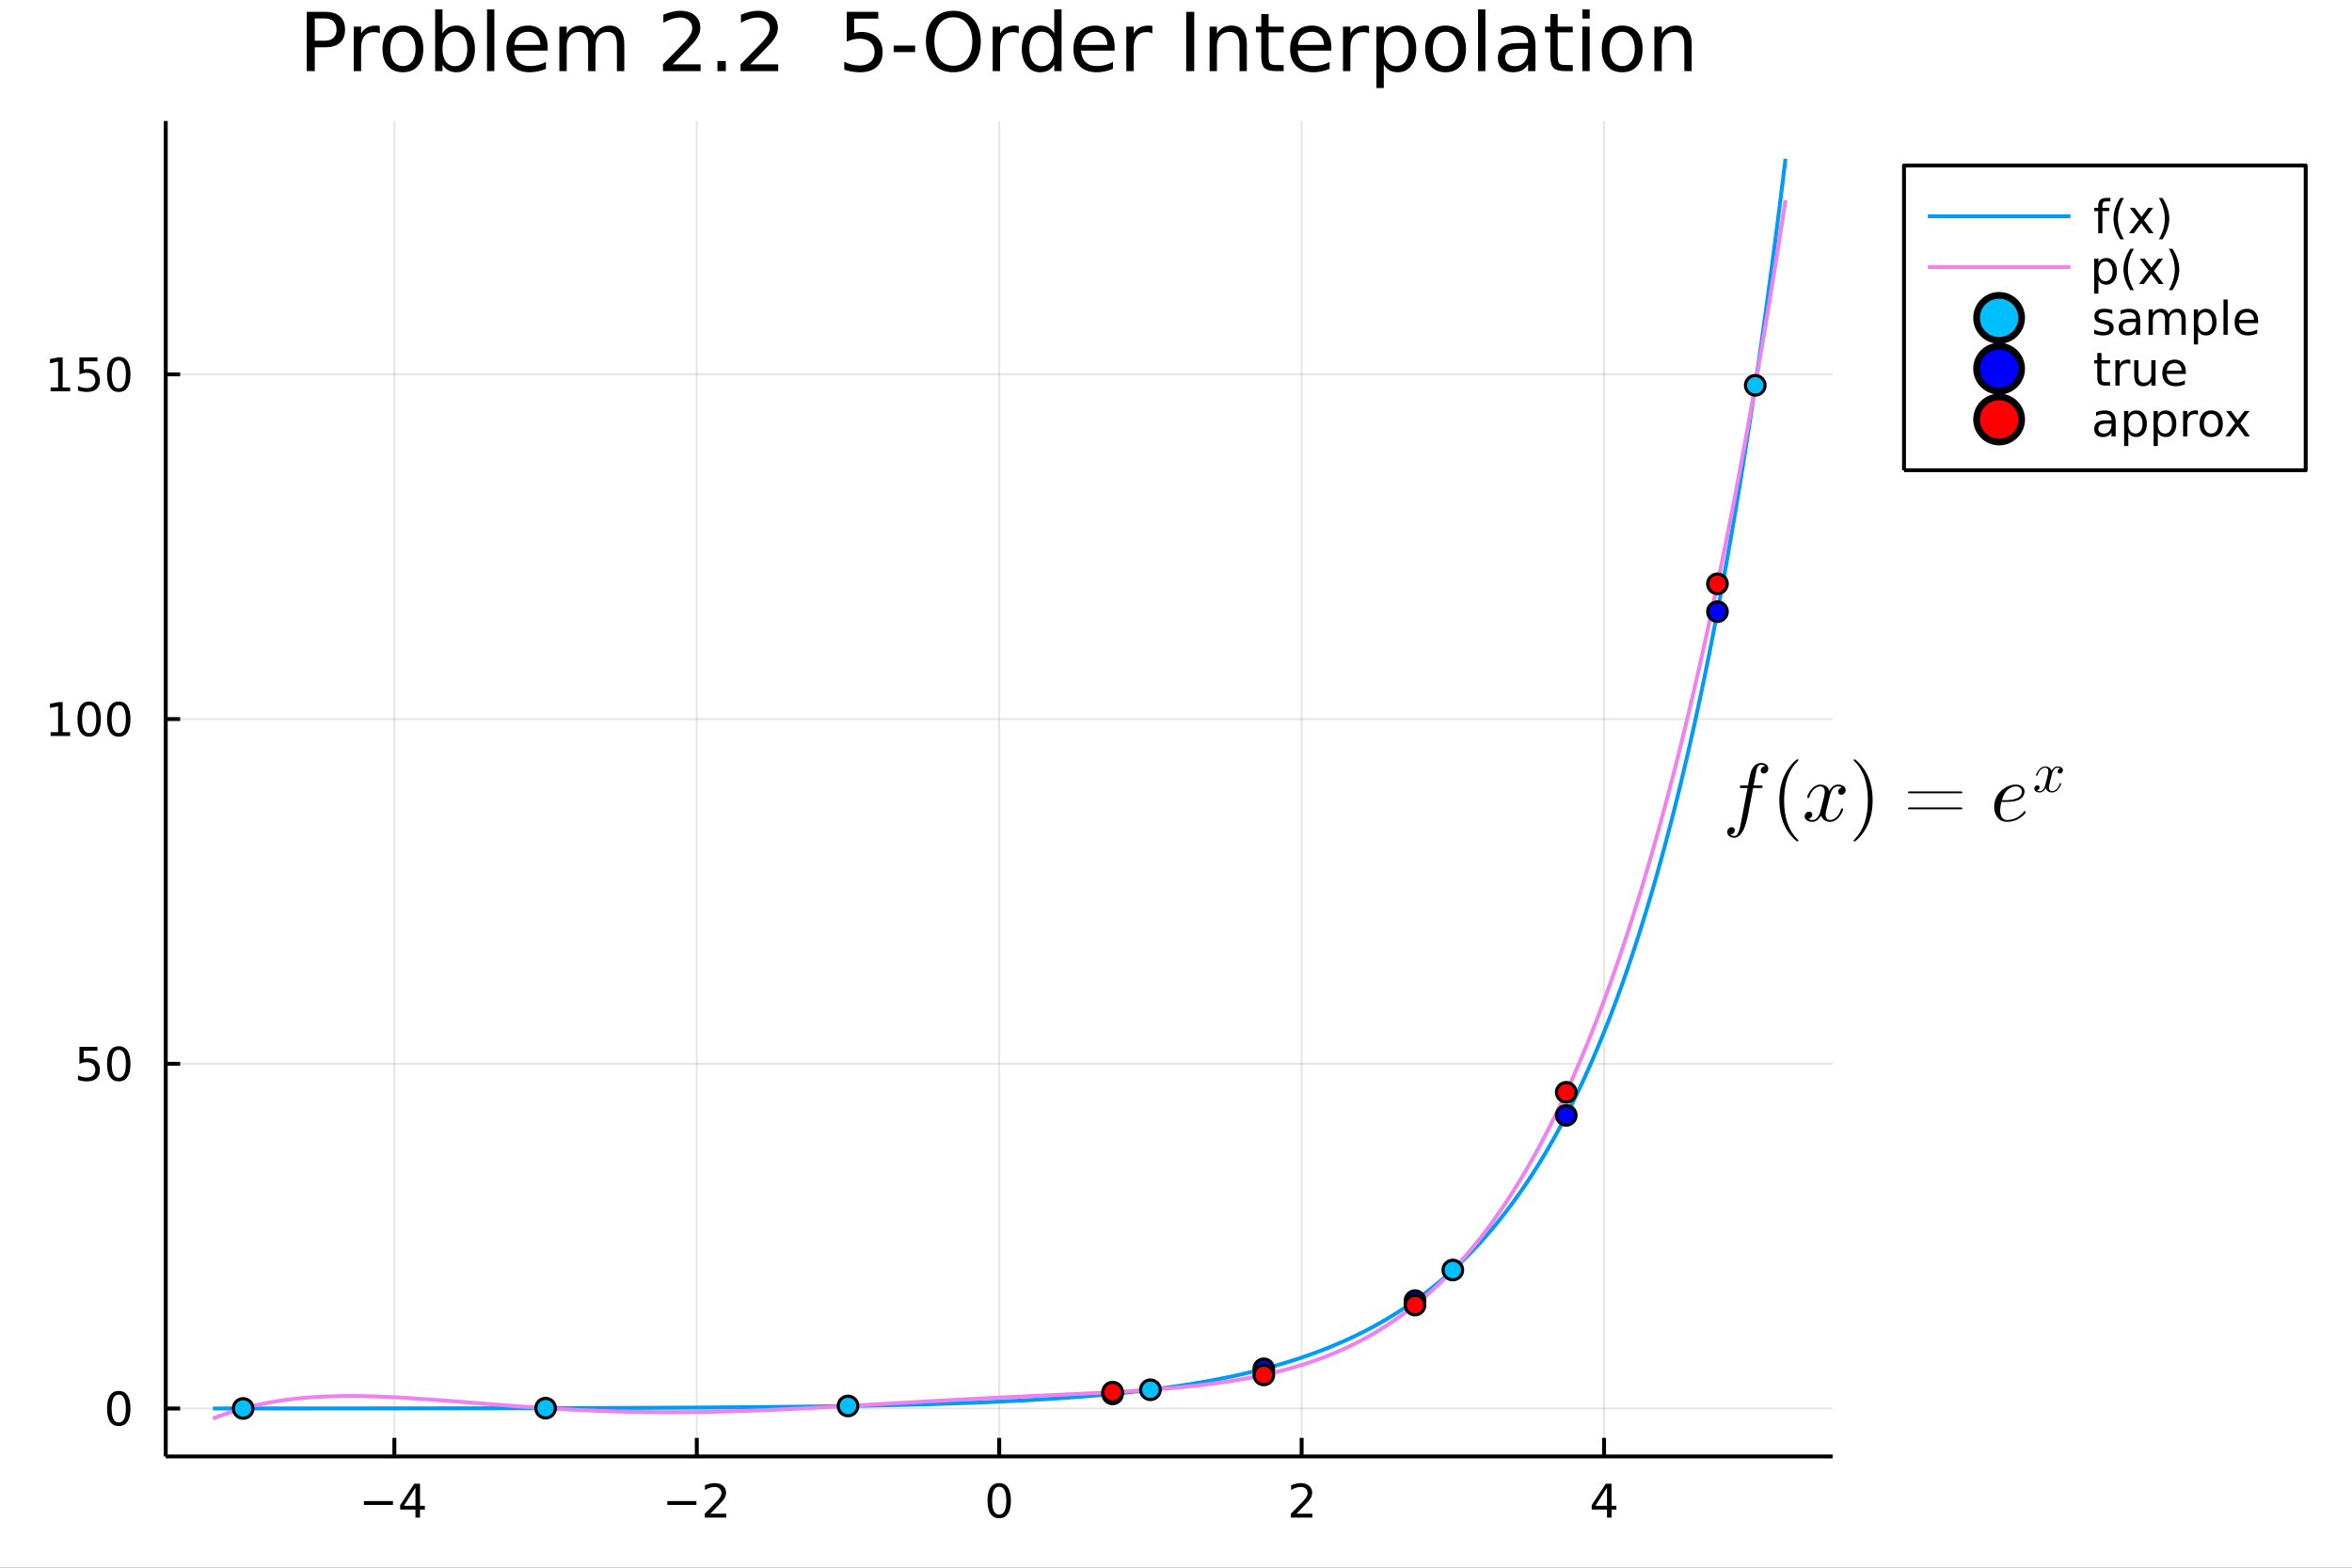 <?xml version="1.0" encoding="utf-8"?>
<svg xmlns="http://www.w3.org/2000/svg" xmlns:xlink="http://www.w3.org/1999/xlink" width="600" height="400" viewBox="0 0 2400 1600">
<rect x="0" y="0" width="2400" height="1600" fill="#333333" stroke="none"/>
<defs>
  <clipPath id="clip070">
    <rect x="0" y="0" width="2400" height="1600"/>
  </clipPath>
</defs>
<path clip-path="url(#clip070)" d="
M0 1600 L2400 1600 L2400 0 L0 0  Z
  " fill="#ffffff" fill-rule="evenodd" fill-opacity="1"/>
<defs>
  <clipPath id="clip071">
    <rect x="480" y="0" width="1681" height="1600"/>
  </clipPath>
</defs>
<path clip-path="url(#clip070)" d="
M169.121 1486.45 L1870.07 1486.45 L1870.07 123.472 L169.121 123.472  Z
  " fill="#ffffff" fill-rule="evenodd" fill-opacity="1"/>
<defs>
  <clipPath id="clip072">
    <rect x="169" y="123" width="1702" height="1364"/>
  </clipPath>
</defs>
<polyline clip-path="url(#clip072)" style="stroke:#000000; stroke-linecap:butt; stroke-linejoin:round; stroke-width:2; stroke-opacity:0.1; fill:none" points="
  402.416,1486.45 402.416,123.472 
  "/>
<polyline clip-path="url(#clip072)" style="stroke:#000000; stroke-linecap:butt; stroke-linejoin:round; stroke-width:2; stroke-opacity:0.1; fill:none" points="
  711.007,1486.45 711.007,123.472 
  "/>
<polyline clip-path="url(#clip072)" style="stroke:#000000; stroke-linecap:butt; stroke-linejoin:round; stroke-width:2; stroke-opacity:0.1; fill:none" points="
  1019.6,1486.45 1019.6,123.472 
  "/>
<polyline clip-path="url(#clip072)" style="stroke:#000000; stroke-linecap:butt; stroke-linejoin:round; stroke-width:2; stroke-opacity:0.1; fill:none" points="
  1328.19,1486.45 1328.19,123.472 
  "/>
<polyline clip-path="url(#clip072)" style="stroke:#000000; stroke-linecap:butt; stroke-linejoin:round; stroke-width:2; stroke-opacity:0.1; fill:none" points="
  1636.78,1486.45 1636.78,123.472 
  "/>
<polyline clip-path="url(#clip070)" style="stroke:#000000; stroke-linecap:butt; stroke-linejoin:round; stroke-width:4; stroke-opacity:1; fill:none" points="
  169.121,1486.45 1870.07,1486.45 
  "/>
<polyline clip-path="url(#clip070)" style="stroke:#000000; stroke-linecap:butt; stroke-linejoin:round; stroke-width:4; stroke-opacity:1; fill:none" points="
  402.416,1486.45 402.416,1467.55 
  "/>
<polyline clip-path="url(#clip070)" style="stroke:#000000; stroke-linecap:butt; stroke-linejoin:round; stroke-width:4; stroke-opacity:1; fill:none" points="
  711.007,1486.45 711.007,1467.55 
  "/>
<polyline clip-path="url(#clip070)" style="stroke:#000000; stroke-linecap:butt; stroke-linejoin:round; stroke-width:4; stroke-opacity:1; fill:none" points="
  1019.6,1486.45 1019.6,1467.55 
  "/>
<polyline clip-path="url(#clip070)" style="stroke:#000000; stroke-linecap:butt; stroke-linejoin:round; stroke-width:4; stroke-opacity:1; fill:none" points="
  1328.19,1486.45 1328.19,1467.55 
  "/>
<polyline clip-path="url(#clip070)" style="stroke:#000000; stroke-linecap:butt; stroke-linejoin:round; stroke-width:4; stroke-opacity:1; fill:none" points="
  1636.78,1486.45 1636.78,1467.55 
  "/>
<path clip-path="url(#clip070)" d="M371.317 1532.02 L400.992 1532.02 L400.992 1535.95 L371.317 1535.95 L371.317 1532.02 Z" fill="#000000" fill-rule="evenodd" fill-opacity="1" /><path clip-path="url(#clip070)" d="M423.932 1518.36 L412.127 1536.81 L423.932 1536.81 L423.932 1518.36 M422.705 1514.29 L428.585 1514.29 L428.585 1536.81 L433.515 1536.81 L433.515 1540.7 L428.585 1540.7 L428.585 1548.85 L423.932 1548.85 L423.932 1540.7 L408.33 1540.7 L408.33 1536.19 L422.705 1514.29 Z" fill="#000000" fill-rule="evenodd" fill-opacity="1" /><path clip-path="url(#clip070)" d="M680.949 1532.02 L710.625 1532.02 L710.625 1535.95 L680.949 1535.95 L680.949 1532.02 Z" fill="#000000" fill-rule="evenodd" fill-opacity="1" /><path clip-path="url(#clip070)" d="M724.745 1544.91 L741.065 1544.91 L741.065 1548.85 L719.12 1548.85 L719.12 1544.91 Q721.782 1542.16 726.366 1537.53 Q730.972 1532.88 732.153 1531.53 Q734.398 1529.01 735.278 1527.27 Q736.18 1525.51 736.18 1523.82 Q736.18 1521.07 734.236 1519.33 Q732.315 1517.6 729.213 1517.6 Q727.014 1517.6 724.56 1518.36 Q722.13 1519.13 719.352 1520.68 L719.352 1515.95 Q722.176 1514.82 724.63 1514.24 Q727.083 1513.66 729.12 1513.66 Q734.491 1513.66 737.685 1516.35 Q740.879 1519.03 740.879 1523.52 Q740.879 1525.65 740.069 1527.57 Q739.282 1529.47 737.176 1532.07 Q736.597 1532.74 733.495 1535.95 Q730.393 1539.15 724.745 1544.91 Z" fill="#000000" fill-rule="evenodd" fill-opacity="1" /><path clip-path="url(#clip070)" d="M1019.6 1517.37 Q1015.99 1517.37 1014.16 1520.93 Q1012.35 1524.47 1012.35 1531.6 Q1012.35 1538.71 1014.16 1542.27 Q1015.99 1545.82 1019.6 1545.82 Q1023.23 1545.82 1025.04 1542.27 Q1026.87 1538.71 1026.87 1531.6 Q1026.87 1524.47 1025.04 1520.93 Q1023.23 1517.37 1019.6 1517.37 M1019.6 1513.66 Q1025.41 1513.66 1028.46 1518.27 Q1031.54 1522.85 1031.54 1531.6 Q1031.54 1540.33 1028.46 1544.94 Q1025.41 1549.52 1019.6 1549.52 Q1013.79 1549.52 1010.71 1544.94 Q1007.65 1540.33 1007.65 1531.6 Q1007.65 1522.85 1010.71 1518.27 Q1013.79 1513.66 1019.6 1513.66 Z" fill="#000000" fill-rule="evenodd" fill-opacity="1" /><path clip-path="url(#clip070)" d="M1322.84 1544.91 L1339.16 1544.91 L1339.16 1548.85 L1317.22 1548.85 L1317.22 1544.91 Q1319.88 1542.16 1324.46 1537.53 Q1329.07 1532.88 1330.25 1531.53 Q1332.49 1529.01 1333.37 1527.27 Q1334.28 1525.51 1334.28 1523.82 Q1334.28 1521.07 1332.33 1519.33 Q1330.41 1517.6 1327.31 1517.6 Q1325.11 1517.6 1322.66 1518.36 Q1320.23 1519.13 1317.45 1520.68 L1317.45 1515.95 Q1320.27 1514.82 1322.73 1514.24 Q1325.18 1513.66 1327.22 1513.66 Q1332.59 1513.66 1335.78 1516.35 Q1338.98 1519.03 1338.98 1523.52 Q1338.98 1525.65 1338.17 1527.57 Q1337.38 1529.47 1335.27 1532.07 Q1334.69 1532.74 1331.59 1535.95 Q1328.49 1539.15 1322.84 1544.91 Z" fill="#000000" fill-rule="evenodd" fill-opacity="1" /><path clip-path="url(#clip070)" d="M1639.79 1518.36 L1627.98 1536.81 L1639.79 1536.81 L1639.79 1518.36 M1638.56 1514.29 L1644.44 1514.29 L1644.44 1536.81 L1649.37 1536.81 L1649.37 1540.7 L1644.44 1540.7 L1644.44 1548.85 L1639.79 1548.85 L1639.79 1540.7 L1624.19 1540.7 L1624.19 1536.19 L1638.56 1514.29 Z" fill="#000000" fill-rule="evenodd" fill-opacity="1" /><polyline clip-path="url(#clip072)" style="stroke:#000000; stroke-linecap:butt; stroke-linejoin:round; stroke-width:2; stroke-opacity:0.1; fill:none" points="
  169.121,1437.53 1870.07,1437.53 
  "/>
<polyline clip-path="url(#clip072)" style="stroke:#000000; stroke-linecap:butt; stroke-linejoin:round; stroke-width:2; stroke-opacity:0.1; fill:none" points="
  169.121,1085.71 1870.07,1085.71 
  "/>
<polyline clip-path="url(#clip072)" style="stroke:#000000; stroke-linecap:butt; stroke-linejoin:round; stroke-width:2; stroke-opacity:0.1; fill:none" points="
  169.121,733.901 1870.07,733.901 
  "/>
<polyline clip-path="url(#clip072)" style="stroke:#000000; stroke-linecap:butt; stroke-linejoin:round; stroke-width:2; stroke-opacity:0.1; fill:none" points="
  169.121,382.087 1870.07,382.087 
  "/>
<polyline clip-path="url(#clip070)" style="stroke:#000000; stroke-linecap:butt; stroke-linejoin:round; stroke-width:4; stroke-opacity:1; fill:none" points="
  169.121,1486.45 169.121,123.472 
  "/>
<polyline clip-path="url(#clip070)" style="stroke:#000000; stroke-linecap:butt; stroke-linejoin:round; stroke-width:4; stroke-opacity:1; fill:none" points="
  169.121,1437.53 183.842,1437.53 
  "/>
<polyline clip-path="url(#clip070)" style="stroke:#000000; stroke-linecap:butt; stroke-linejoin:round; stroke-width:4; stroke-opacity:1; fill:none" points="
  169.121,1085.71 183.842,1085.71 
  "/>
<polyline clip-path="url(#clip070)" style="stroke:#000000; stroke-linecap:butt; stroke-linejoin:round; stroke-width:4; stroke-opacity:1; fill:none" points="
  169.121,733.901 183.842,733.901 
  "/>
<polyline clip-path="url(#clip070)" style="stroke:#000000; stroke-linecap:butt; stroke-linejoin:round; stroke-width:4; stroke-opacity:1; fill:none" points="
  169.121,382.087 183.842,382.087 
  "/>
<path clip-path="url(#clip070)" d="M121.177 1423.33 Q117.566 1423.33 115.737 1426.89 Q113.932 1430.43 113.932 1437.56 Q113.932 1444.67 115.737 1448.23 Q117.566 1451.78 121.177 1451.78 Q124.811 1451.78 126.617 1448.23 Q128.445 1444.67 128.445 1437.56 Q128.445 1430.43 126.617 1426.89 Q124.811 1423.33 121.177 1423.33 M121.177 1419.62 Q126.987 1419.62 130.043 1424.23 Q133.121 1428.81 133.121 1437.56 Q133.121 1446.29 130.043 1450.9 Q126.987 1455.48 121.177 1455.48 Q115.367 1455.48 112.288 1450.9 Q109.233 1446.29 109.233 1437.56 Q109.233 1428.81 112.288 1424.23 Q115.367 1419.62 121.177 1419.62 Z" fill="#000000" fill-rule="evenodd" fill-opacity="1" /><path clip-path="url(#clip070)" d="M81.061 1068.43 L99.418 1068.43 L99.418 1072.37 L85.344 1072.37 L85.344 1080.84 Q86.362 1080.49 87.381 1080.33 Q88.399 1080.15 89.418 1080.15 Q95.205 1080.15 98.585 1083.32 Q101.964 1086.49 101.964 1091.91 Q101.964 1097.49 98.492 1100.59 Q95.02 1103.67 88.7 1103.67 Q86.524 1103.67 84.256 1103.3 Q82.01 1102.93 79.603 1102.18 L79.603 1097.49 Q81.686 1098.62 83.909 1099.18 Q86.131 1099.73 88.608 1099.73 Q92.612 1099.73 94.95 1097.62 Q97.288 1095.52 97.288 1091.91 Q97.288 1088.3 94.95 1086.19 Q92.612 1084.08 88.608 1084.08 Q86.733 1084.08 84.858 1084.5 Q83.006 1084.92 81.061 1085.8 L81.061 1068.43 Z" fill="#000000" fill-rule="evenodd" fill-opacity="1" /><path clip-path="url(#clip070)" d="M121.177 1071.51 Q117.566 1071.51 115.737 1075.08 Q113.932 1078.62 113.932 1085.75 Q113.932 1092.86 115.737 1096.42 Q117.566 1099.96 121.177 1099.96 Q124.811 1099.96 126.617 1096.42 Q128.445 1092.86 128.445 1085.75 Q128.445 1078.62 126.617 1075.08 Q124.811 1071.51 121.177 1071.51 M121.177 1067.81 Q126.987 1067.81 130.043 1072.42 Q133.121 1077 133.121 1085.75 Q133.121 1094.48 130.043 1099.08 Q126.987 1103.67 121.177 1103.67 Q115.367 1103.67 112.288 1099.08 Q109.233 1094.48 109.233 1085.75 Q109.233 1077 112.288 1072.42 Q115.367 1067.81 121.177 1067.81 Z" fill="#000000" fill-rule="evenodd" fill-opacity="1" /><path clip-path="url(#clip070)" d="M51.663 747.246 L59.302 747.246 L59.302 720.88 L50.992 722.547 L50.992 718.288 L59.256 716.621 L63.932 716.621 L63.932 747.246 L71.571 747.246 L71.571 751.181 L51.663 751.181 L51.663 747.246 Z" fill="#000000" fill-rule="evenodd" fill-opacity="1" /><path clip-path="url(#clip070)" d="M91.015 719.7 Q87.404 719.7 85.575 723.264 Q83.77 726.806 83.77 733.936 Q83.77 741.042 85.575 744.607 Q87.404 748.149 91.015 748.149 Q94.649 748.149 96.455 744.607 Q98.284 741.042 98.284 733.936 Q98.284 726.806 96.455 723.264 Q94.649 719.7 91.015 719.7 M91.015 715.996 Q96.825 715.996 99.881 720.602 Q102.959 725.186 102.959 733.936 Q102.959 742.663 99.881 747.269 Q96.825 751.852 91.015 751.852 Q85.205 751.852 82.126 747.269 Q79.071 742.663 79.071 733.936 Q79.071 725.186 82.126 720.602 Q85.205 715.996 91.015 715.996 Z" fill="#000000" fill-rule="evenodd" fill-opacity="1" /><path clip-path="url(#clip070)" d="M121.177 719.7 Q117.566 719.7 115.737 723.264 Q113.932 726.806 113.932 733.936 Q113.932 741.042 115.737 744.607 Q117.566 748.149 121.177 748.149 Q124.811 748.149 126.617 744.607 Q128.445 741.042 128.445 733.936 Q128.445 726.806 126.617 723.264 Q124.811 719.7 121.177 719.7 M121.177 715.996 Q126.987 715.996 130.043 720.602 Q133.121 725.186 133.121 733.936 Q133.121 742.663 130.043 747.269 Q126.987 751.852 121.177 751.852 Q115.367 751.852 112.288 747.269 Q109.233 742.663 109.233 733.936 Q109.233 725.186 112.288 720.602 Q115.367 715.996 121.177 715.996 Z" fill="#000000" fill-rule="evenodd" fill-opacity="1" /><path clip-path="url(#clip070)" d="M51.663 395.432 L59.302 395.432 L59.302 369.066 L50.992 370.733 L50.992 366.474 L59.256 364.807 L63.932 364.807 L63.932 395.432 L71.571 395.432 L71.571 399.367 L51.663 399.367 L51.663 395.432 Z" fill="#000000" fill-rule="evenodd" fill-opacity="1" /><path clip-path="url(#clip070)" d="M81.061 364.807 L99.418 364.807 L99.418 368.742 L85.344 368.742 L85.344 377.214 Q86.362 376.867 87.381 376.705 Q88.399 376.52 89.418 376.52 Q95.205 376.52 98.585 379.691 Q101.964 382.863 101.964 388.279 Q101.964 393.858 98.492 396.96 Q95.02 400.038 88.7 400.038 Q86.524 400.038 84.256 399.668 Q82.01 399.298 79.603 398.557 L79.603 393.858 Q81.686 394.992 83.909 395.548 Q86.131 396.103 88.608 396.103 Q92.612 396.103 94.95 393.997 Q97.288 391.89 97.288 388.279 Q97.288 384.668 94.95 382.562 Q92.612 380.455 88.608 380.455 Q86.733 380.455 84.858 380.872 Q83.006 381.288 81.061 382.168 L81.061 364.807 Z" fill="#000000" fill-rule="evenodd" fill-opacity="1" /><path clip-path="url(#clip070)" d="M121.177 367.886 Q117.566 367.886 115.737 371.451 Q113.932 374.992 113.932 382.122 Q113.932 389.228 115.737 392.793 Q117.566 396.335 121.177 396.335 Q124.811 396.335 126.617 392.793 Q128.445 389.228 128.445 382.122 Q128.445 374.992 126.617 371.451 Q124.811 367.886 121.177 367.886 M121.177 364.182 Q126.987 364.182 130.043 368.789 Q133.121 373.372 133.121 382.122 Q133.121 390.849 130.043 395.455 Q126.987 400.038 121.177 400.038 Q115.367 400.038 112.288 395.455 Q109.233 390.849 109.233 382.122 Q109.233 373.372 112.288 368.789 Q115.367 364.182 121.177 364.182 Z" fill="#000000" fill-rule="evenodd" fill-opacity="1" /><path clip-path="url(#clip070)" d="M321.202 18.82 L321.202 41.546 L331.491 41.546 Q337.203 41.546 340.322 38.589 Q343.441 35.632 343.441 30.163 Q343.441 24.735 340.322 21.778 Q337.203 18.82 331.491 18.82 L321.202 18.82 M313.019 12.096 L331.491 12.096 Q341.659 12.096 346.844 16.714 Q352.07 21.292 352.07 30.163 Q352.07 39.115 346.844 43.693 Q341.659 48.271 331.491 48.271 L321.202 48.271 L321.202 72.576 L313.019 72.576 L313.019 12.096 Z" fill="#000000" fill-rule="evenodd" fill-opacity="1" /><path clip-path="url(#clip070)" d="M387.556 34.173 Q386.3 33.444 384.801 33.12 Q383.343 32.756 381.56 32.756 Q375.241 32.756 371.838 36.888 Q368.476 40.979 368.476 48.676 L368.476 72.576 L360.982 72.576 L360.982 27.206 L368.476 27.206 L368.476 34.254 Q370.825 30.122 374.593 28.138 Q378.36 26.112 383.748 26.112 Q384.517 26.112 385.449 26.234 Q386.381 26.315 387.515 26.517 L387.556 34.173 Z" fill="#000000" fill-rule="evenodd" fill-opacity="1" /><path clip-path="url(#clip070)" d="M411.132 32.431 Q405.136 32.431 401.653 37.131 Q398.169 41.789 398.169 49.931 Q398.169 58.074 401.612 62.773 Q405.096 67.431 411.132 67.431 Q417.087 67.431 420.57 62.732 Q424.054 58.033 424.054 49.931 Q424.054 41.87 420.57 37.171 Q417.087 32.431 411.132 32.431 M411.132 26.112 Q420.854 26.112 426.404 32.431 Q431.953 38.751 431.953 49.931 Q431.953 61.071 426.404 67.431 Q420.854 73.751 411.132 73.751 Q401.369 73.751 395.819 67.431 Q390.31 61.071 390.31 49.931 Q390.31 38.751 395.819 32.431 Q401.369 26.112 411.132 26.112 Z" fill="#000000" fill-rule="evenodd" fill-opacity="1" /><path clip-path="url(#clip070)" d="M476.878 49.931 Q476.878 41.708 473.475 37.05 Q470.113 32.35 464.199 32.35 Q458.284 32.35 454.882 37.05 Q451.519 41.708 451.519 49.931 Q451.519 58.155 454.882 62.854 Q458.284 67.512 464.199 67.512 Q470.113 67.512 473.475 62.854 Q476.878 58.155 476.878 49.931 M451.519 34.092 Q453.869 30.041 457.434 28.097 Q461.039 26.112 466.022 26.112 Q474.285 26.112 479.43 32.675 Q484.615 39.237 484.615 49.931 Q484.615 60.626 479.43 67.188 Q474.285 73.751 466.022 73.751 Q461.039 73.751 457.434 71.806 Q453.869 69.821 451.519 65.77 L451.519 72.576 L444.025 72.576 L444.025 9.544 L451.519 9.544 L451.519 34.092 Z" fill="#000000" fill-rule="evenodd" fill-opacity="1" /><path clip-path="url(#clip070)" d="M496.97 9.544 L504.424 9.544 L504.424 72.576 L496.97 72.576 L496.97 9.544 Z" fill="#000000" fill-rule="evenodd" fill-opacity="1" /><path clip-path="url(#clip070)" d="M558.828 48.028 L558.828 51.673 L524.557 51.673 Q525.043 59.37 529.175 63.421 Q533.348 67.431 540.761 67.431 Q545.055 67.431 549.065 66.378 Q553.116 65.325 557.086 63.218 L557.086 70.267 Q553.075 71.968 548.863 72.86 Q544.65 73.751 540.315 73.751 Q529.459 73.751 523.099 67.431 Q516.779 61.112 516.779 50.337 Q516.779 39.197 522.775 32.675 Q528.811 26.112 539.019 26.112 Q548.174 26.112 553.481 32.026 Q558.828 37.9 558.828 48.028 M551.374 45.84 Q551.293 39.723 547.931 36.077 Q544.609 32.431 539.1 32.431 Q532.861 32.431 529.094 35.956 Q525.367 39.48 524.8 45.88 L551.374 45.84 Z" fill="#000000" fill-rule="evenodd" fill-opacity="1" /><path clip-path="url(#clip070)" d="M606.385 35.915 Q609.18 30.892 613.069 28.502 Q616.958 26.112 622.224 26.112 Q629.313 26.112 633.162 31.095 Q637.01 36.037 637.01 45.192 L637.01 72.576 L629.516 72.576 L629.516 45.435 Q629.516 38.913 627.207 35.753 Q624.898 32.594 620.158 32.594 Q614.366 32.594 611.003 36.442 Q607.641 40.29 607.641 46.934 L607.641 72.576 L600.147 72.576 L600.147 45.435 Q600.147 38.873 597.838 35.753 Q595.529 32.594 590.708 32.594 Q584.997 32.594 581.634 36.482 Q578.272 40.331 578.272 46.934 L578.272 72.576 L570.778 72.576 L570.778 27.206 L578.272 27.206 L578.272 34.254 Q580.824 30.082 584.389 28.097 Q587.954 26.112 592.855 26.112 Q597.797 26.112 601.241 28.624 Q604.725 31.135 606.385 35.915 Z" fill="#000000" fill-rule="evenodd" fill-opacity="1" /><path clip-path="url(#clip070)" d="M686.35 65.689 L714.909 65.689 L714.909 72.576 L676.507 72.576 L676.507 65.689 Q681.165 60.869 689.186 52.767 Q697.247 44.625 699.313 42.275 Q703.242 37.86 704.782 34.822 Q706.362 31.743 706.362 28.786 Q706.362 23.965 702.959 20.927 Q699.597 17.889 694.168 17.889 Q690.32 17.889 686.026 19.226 Q681.773 20.562 676.912 23.276 L676.912 15.013 Q681.854 13.028 686.148 12.015 Q690.442 11.002 694.006 11.002 Q703.405 11.002 708.995 15.701 Q714.585 20.4 714.585 28.259 Q714.585 31.986 713.167 35.348 Q711.79 38.67 708.104 43.207 Q707.091 44.382 701.663 50.013 Q696.234 55.603 686.35 65.689 Z" fill="#000000" fill-rule="evenodd" fill-opacity="1" /><path clip-path="url(#clip070)" d="M732.085 62.287 L740.632 62.287 L740.632 72.576 L732.085 72.576 L732.085 62.287 Z" fill="#000000" fill-rule="evenodd" fill-opacity="1" /><path clip-path="url(#clip070)" d="M765.505 65.689 L794.064 65.689 L794.064 72.576 L755.661 72.576 L755.661 65.689 Q760.32 60.869 768.341 52.767 Q776.402 44.625 778.468 42.275 Q782.397 37.86 783.937 34.822 Q785.516 31.743 785.516 28.786 Q785.516 23.965 782.114 20.927 Q778.751 17.889 773.323 17.889 Q769.475 17.889 765.181 19.226 Q760.927 20.562 756.066 23.276 L756.066 15.013 Q761.008 13.028 765.302 12.015 Q769.596 11.002 773.161 11.002 Q782.559 11.002 788.149 15.701 Q793.74 20.4 793.74 28.259 Q793.74 31.986 792.322 35.348 Q790.945 38.67 787.258 43.207 Q786.246 44.382 780.817 50.013 Q775.389 55.603 765.505 65.689 Z" fill="#000000" fill-rule="evenodd" fill-opacity="1" /><path clip-path="url(#clip070)" d="M864.063 12.096 L896.187 12.096 L896.187 18.983 L871.558 18.983 L871.558 33.809 Q873.34 33.201 875.122 32.918 Q876.905 32.594 878.687 32.594 Q888.814 32.594 894.729 38.143 Q900.643 43.693 900.643 53.172 Q900.643 62.935 894.567 68.363 Q888.49 73.751 877.431 73.751 Q873.624 73.751 869.654 73.103 Q865.724 72.454 861.511 71.158 L861.511 62.935 Q865.157 64.92 869.046 65.892 Q872.935 66.864 877.269 66.864 Q884.277 66.864 888.369 63.178 Q892.46 59.492 892.46 53.172 Q892.46 46.853 888.369 43.166 Q884.277 39.48 877.269 39.48 Q873.988 39.48 870.707 40.209 Q867.466 40.938 864.063 42.478 L864.063 12.096 Z" fill="#000000" fill-rule="evenodd" fill-opacity="1" /><path clip-path="url(#clip070)" d="M911.945 46.529 L933.779 46.529 L933.779 53.172 L911.945 53.172 L911.945 46.529 Z" fill="#000000" fill-rule="evenodd" fill-opacity="1" /><path clip-path="url(#clip070)" d="M972.83 17.646 Q963.918 17.646 958.652 24.289 Q953.426 30.933 953.426 42.397 Q953.426 53.82 958.652 60.464 Q963.918 67.107 972.83 67.107 Q981.742 67.107 986.927 60.464 Q992.153 53.82 992.153 42.397 Q992.153 30.933 986.927 24.289 Q981.742 17.646 972.83 17.646 M972.83 11.002 Q985.55 11.002 993.166 19.55 Q1000.78 28.057 1000.78 42.397 Q1000.78 56.697 993.166 65.244 Q985.55 73.751 972.83 73.751 Q960.07 73.751 952.414 65.244 Q944.798 56.737 944.798 42.397 Q944.798 28.057 952.414 19.55 Q960.07 11.002 972.83 11.002 Z" fill="#000000" fill-rule="evenodd" fill-opacity="1" /><path clip-path="url(#clip070)" d="M1039.55 34.173 Q1038.29 33.444 1036.79 33.12 Q1035.34 32.756 1033.55 32.756 Q1027.23 32.756 1023.83 36.888 Q1020.47 40.979 1020.47 48.676 L1020.47 72.576 L1012.97 72.576 L1012.97 27.206 L1020.47 27.206 L1020.47 34.254 Q1022.82 30.122 1026.59 28.138 Q1030.35 26.112 1035.74 26.112 Q1036.51 26.112 1037.44 26.234 Q1038.37 26.315 1039.51 26.517 L1039.55 34.173 Z" fill="#000000" fill-rule="evenodd" fill-opacity="1" /><path clip-path="url(#clip070)" d="M1075.76 34.092 L1075.76 9.544 L1083.22 9.544 L1083.22 72.576 L1075.76 72.576 L1075.76 65.77 Q1073.41 69.821 1069.81 71.806 Q1066.24 73.751 1061.22 73.751 Q1053 73.751 1047.81 67.188 Q1042.67 60.626 1042.67 49.931 Q1042.67 39.237 1047.81 32.675 Q1053 26.112 1061.22 26.112 Q1066.24 26.112 1069.81 28.097 Q1073.41 30.041 1075.76 34.092 M1050.36 49.931 Q1050.36 58.155 1053.73 62.854 Q1057.13 67.512 1063.04 67.512 Q1068.96 67.512 1072.36 62.854 Q1075.76 58.155 1075.76 49.931 Q1075.76 41.708 1072.36 37.05 Q1068.96 32.35 1063.04 32.35 Q1057.13 32.35 1053.73 37.05 Q1050.36 41.708 1050.36 49.931 Z" fill="#000000" fill-rule="evenodd" fill-opacity="1" /><path clip-path="url(#clip070)" d="M1137.38 48.028 L1137.38 51.673 L1103.11 51.673 Q1103.59 59.37 1107.73 63.421 Q1111.9 67.431 1119.31 67.431 Q1123.6 67.431 1127.62 66.378 Q1131.67 65.325 1135.64 63.218 L1135.64 70.267 Q1131.63 71.968 1127.41 72.86 Q1123.2 73.751 1118.87 73.751 Q1108.01 73.751 1101.65 67.431 Q1095.33 61.112 1095.33 50.337 Q1095.33 39.197 1101.32 32.675 Q1107.36 26.112 1117.57 26.112 Q1126.72 26.112 1132.03 32.026 Q1137.38 37.9 1137.38 48.028 M1129.92 45.84 Q1129.84 39.723 1126.48 36.077 Q1123.16 32.431 1117.65 32.431 Q1111.41 32.431 1107.64 35.956 Q1103.92 39.48 1103.35 45.88 L1129.92 45.84 Z" fill="#000000" fill-rule="evenodd" fill-opacity="1" /><path clip-path="url(#clip070)" d="M1175.9 34.173 Q1174.65 33.444 1173.15 33.12 Q1171.69 32.756 1169.91 32.756 Q1163.59 32.756 1160.18 36.888 Q1156.82 40.979 1156.82 48.676 L1156.82 72.576 L1149.33 72.576 L1149.33 27.206 L1156.82 27.206 L1156.82 34.254 Q1159.17 30.122 1162.94 28.138 Q1166.71 26.112 1172.09 26.112 Q1172.86 26.112 1173.8 26.234 Q1174.73 26.315 1175.86 26.517 L1175.9 34.173 Z" fill="#000000" fill-rule="evenodd" fill-opacity="1" /><path clip-path="url(#clip070)" d="M1210.42 12.096 L1218.6 12.096 L1218.6 72.576 L1210.42 72.576 L1210.42 12.096 Z" fill="#000000" fill-rule="evenodd" fill-opacity="1" /><path clip-path="url(#clip070)" d="M1272.27 45.192 L1272.27 72.576 L1264.82 72.576 L1264.82 45.435 Q1264.82 38.994 1262.31 35.794 Q1259.8 32.594 1254.77 32.594 Q1248.74 32.594 1245.25 36.442 Q1241.77 40.29 1241.77 46.934 L1241.77 72.576 L1234.28 72.576 L1234.28 27.206 L1241.77 27.206 L1241.77 34.254 Q1244.44 30.163 1248.05 28.138 Q1251.69 26.112 1256.43 26.112 Q1264.25 26.112 1268.26 30.973 Q1272.27 35.794 1272.27 45.192 Z" fill="#000000" fill-rule="evenodd" fill-opacity="1" /><path clip-path="url(#clip070)" d="M1294.51 14.324 L1294.51 27.206 L1309.87 27.206 L1309.87 32.999 L1294.51 32.999 L1294.51 57.628 Q1294.51 63.178 1296.01 64.758 Q1297.55 66.338 1302.21 66.338 L1309.87 66.338 L1309.87 72.576 L1302.21 72.576 Q1293.58 72.576 1290.3 69.376 Q1287.02 66.135 1287.02 57.628 L1287.02 32.999 L1281.55 32.999 L1281.55 27.206 L1287.02 27.206 L1287.02 14.324 L1294.51 14.324 Z" fill="#000000" fill-rule="evenodd" fill-opacity="1" /><path clip-path="url(#clip070)" d="M1358.48 48.028 L1358.48 51.673 L1324.21 51.673 Q1324.69 59.37 1328.82 63.421 Q1333 67.431 1340.41 67.431 Q1344.7 67.431 1348.71 66.378 Q1352.76 65.325 1356.73 63.218 L1356.73 70.267 Q1352.72 71.968 1348.51 72.86 Q1344.3 73.751 1339.96 73.751 Q1329.11 73.751 1322.75 67.431 Q1316.43 61.112 1316.43 50.337 Q1316.43 39.197 1322.42 32.675 Q1328.46 26.112 1338.67 26.112 Q1347.82 26.112 1353.13 32.026 Q1358.48 37.9 1358.48 48.028 M1351.02 45.84 Q1350.94 39.723 1347.58 36.077 Q1344.26 32.431 1338.75 32.431 Q1332.51 32.431 1328.74 35.956 Q1325.02 39.48 1324.45 45.88 L1351.02 45.84 Z" fill="#000000" fill-rule="evenodd" fill-opacity="1" /><path clip-path="url(#clip070)" d="M1397 34.173 Q1395.74 33.444 1394.25 33.12 Q1392.79 32.756 1391.01 32.756 Q1384.69 32.756 1381.28 36.888 Q1377.92 40.979 1377.92 48.676 L1377.92 72.576 L1370.43 72.576 L1370.43 27.206 L1377.92 27.206 L1377.92 34.254 Q1380.27 30.122 1384.04 28.138 Q1387.8 26.112 1393.19 26.112 Q1393.96 26.112 1394.89 26.234 Q1395.83 26.315 1396.96 26.517 L1397 34.173 Z" fill="#000000" fill-rule="evenodd" fill-opacity="1" /><path clip-path="url(#clip070)" d="M1412.03 65.77 L1412.03 89.833 L1404.54 89.833 L1404.54 27.206 L1412.03 27.206 L1412.03 34.092 Q1414.38 30.041 1417.94 28.097 Q1421.55 26.112 1426.53 26.112 Q1434.8 26.112 1439.94 32.675 Q1445.13 39.237 1445.13 49.931 Q1445.13 60.626 1439.94 67.188 Q1434.8 73.751 1426.53 73.751 Q1421.55 73.751 1417.94 71.806 Q1414.38 69.821 1412.03 65.77 M1437.39 49.931 Q1437.39 41.708 1433.99 37.05 Q1430.62 32.35 1424.71 32.35 Q1418.79 32.35 1415.39 37.05 Q1412.03 41.708 1412.03 49.931 Q1412.03 58.155 1415.39 62.854 Q1418.79 67.512 1424.71 67.512 Q1430.62 67.512 1433.99 62.854 Q1437.39 58.155 1437.39 49.931 Z" fill="#000000" fill-rule="evenodd" fill-opacity="1" /><path clip-path="url(#clip070)" d="M1475.06 32.431 Q1469.07 32.431 1465.58 37.131 Q1462.1 41.789 1462.1 49.931 Q1462.1 58.074 1465.54 62.773 Q1469.03 67.431 1475.06 67.431 Q1481.02 67.431 1484.5 62.732 Q1487.98 58.033 1487.98 49.931 Q1487.98 41.87 1484.5 37.171 Q1481.02 32.431 1475.06 32.431 M1475.06 26.112 Q1484.78 26.112 1490.33 32.431 Q1495.88 38.751 1495.88 49.931 Q1495.88 61.071 1490.33 67.431 Q1484.78 73.751 1475.06 73.751 Q1465.3 73.751 1459.75 67.431 Q1454.24 61.071 1454.24 49.931 Q1454.24 38.751 1459.75 32.431 Q1465.3 26.112 1475.06 26.112 Z" fill="#000000" fill-rule="evenodd" fill-opacity="1" /><path clip-path="url(#clip070)" d="M1508.24 9.544 L1515.69 9.544 L1515.69 72.576 L1508.24 72.576 L1508.24 9.544 Z" fill="#000000" fill-rule="evenodd" fill-opacity="1" /><path clip-path="url(#clip070)" d="M1551.91 49.769 Q1542.87 49.769 1539.39 51.835 Q1535.91 53.901 1535.91 58.884 Q1535.91 62.854 1538.5 65.203 Q1541.13 67.512 1545.63 67.512 Q1551.83 67.512 1555.55 63.137 Q1559.32 58.722 1559.32 51.43 L1559.32 49.769 L1551.91 49.769 M1566.77 46.691 L1566.77 72.576 L1559.32 72.576 L1559.32 65.689 Q1556.77 69.821 1552.96 71.806 Q1549.15 73.751 1543.64 73.751 Q1536.68 73.751 1532.54 69.862 Q1528.45 65.933 1528.45 59.37 Q1528.45 51.714 1533.56 47.825 Q1538.7 43.936 1548.87 43.936 L1559.32 43.936 L1559.32 43.207 Q1559.32 38.062 1555.92 35.267 Q1552.56 32.431 1546.44 32.431 Q1542.55 32.431 1538.86 33.363 Q1535.18 34.295 1531.77 36.158 L1531.77 29.272 Q1535.87 27.692 1539.71 26.922 Q1543.56 26.112 1547.21 26.112 Q1557.05 26.112 1561.91 31.216 Q1566.77 36.32 1566.77 46.691 Z" fill="#000000" fill-rule="evenodd" fill-opacity="1" /><path clip-path="url(#clip070)" d="M1589.5 14.324 L1589.5 27.206 L1604.85 27.206 L1604.85 32.999 L1589.5 32.999 L1589.5 57.628 Q1589.5 63.178 1591 64.758 Q1592.54 66.338 1597.2 66.338 L1604.85 66.338 L1604.85 72.576 L1597.2 72.576 Q1588.57 72.576 1585.29 69.376 Q1582.01 66.135 1582.01 57.628 L1582.01 32.999 L1576.54 32.999 L1576.54 27.206 L1582.01 27.206 L1582.01 14.324 L1589.5 14.324 Z" fill="#000000" fill-rule="evenodd" fill-opacity="1" /><path clip-path="url(#clip070)" d="M1614.66 27.206 L1622.11 27.206 L1622.11 72.576 L1614.66 72.576 L1614.66 27.206 M1614.66 9.544 L1622.11 9.544 L1622.11 18.983 L1614.66 18.983 L1614.66 9.544 Z" fill="#000000" fill-rule="evenodd" fill-opacity="1" /><path clip-path="url(#clip070)" d="M1655.29 32.431 Q1649.29 32.431 1645.81 37.131 Q1642.32 41.789 1642.32 49.931 Q1642.32 58.074 1645.77 62.773 Q1649.25 67.431 1655.29 67.431 Q1661.24 67.431 1664.72 62.732 Q1668.21 58.033 1668.21 49.931 Q1668.21 41.87 1664.72 37.171 Q1661.24 32.431 1655.29 32.431 M1655.29 26.112 Q1665.01 26.112 1670.56 32.431 Q1676.11 38.751 1676.11 49.931 Q1676.11 61.071 1670.56 67.431 Q1665.01 73.751 1655.29 73.751 Q1645.52 73.751 1639.97 67.431 Q1634.46 61.071 1634.46 49.931 Q1634.46 38.751 1639.97 32.431 Q1645.52 26.112 1655.29 26.112 Z" fill="#000000" fill-rule="evenodd" fill-opacity="1" /><path clip-path="url(#clip070)" d="M1726.18 45.192 L1726.18 72.576 L1718.72 72.576 L1718.72 45.435 Q1718.72 38.994 1716.21 35.794 Q1713.7 32.594 1708.68 32.594 Q1702.64 32.594 1699.16 36.442 Q1695.67 40.29 1695.67 46.934 L1695.67 72.576 L1688.18 72.576 L1688.18 27.206 L1695.67 27.206 L1695.67 34.254 Q1698.35 30.163 1701.95 28.138 Q1705.6 26.112 1710.34 26.112 Q1718.16 26.112 1722.17 30.973 Q1726.18 35.794 1726.18 45.192 Z" fill="#000000" fill-rule="evenodd" fill-opacity="1" /><polyline clip-path="url(#clip072)" style="stroke:#009af9; stroke-linecap:butt; stroke-linejoin:round; stroke-width:4; stroke-opacity:1; fill:none" points="
  217.261,1437.49 220.347,1437.49 223.433,1437.49 226.519,1437.49 229.605,1437.49 232.691,1437.49 235.777,1437.48 238.863,1437.48 241.949,1437.48 245.035,1437.48 
  248.121,1437.48 251.206,1437.48 254.292,1437.48 257.378,1437.48 260.464,1437.48 263.55,1437.48 266.636,1437.48 269.722,1437.47 272.808,1437.47 275.894,1437.47 
  278.98,1437.47 282.066,1437.47 285.151,1437.47 288.237,1437.47 291.323,1437.47 294.409,1437.46 297.495,1437.46 300.581,1437.46 303.667,1437.46 306.753,1437.46 
  309.839,1437.46 312.925,1437.46 316.011,1437.46 319.096,1437.45 322.182,1437.45 325.268,1437.45 328.354,1437.45 331.44,1437.45 334.526,1437.45 337.612,1437.44 
  340.698,1437.44 343.784,1437.44 346.87,1437.44 349.956,1437.44 353.041,1437.44 356.127,1437.43 359.213,1437.43 362.299,1437.43 365.385,1437.43 368.471,1437.43 
  371.557,1437.42 374.643,1437.42 377.729,1437.42 380.815,1437.42 383.901,1437.41 386.986,1437.41 390.072,1437.41 393.158,1437.41 396.244,1437.4 399.33,1437.4 
  402.416,1437.4 405.502,1437.4 408.588,1437.39 411.674,1437.39 414.76,1437.39 417.846,1437.39 420.931,1437.38 424.017,1437.38 427.103,1437.38 430.189,1437.37 
  433.275,1437.37 436.361,1437.37 439.447,1437.36 442.533,1437.36 445.619,1437.36 448.705,1437.35 451.791,1437.35 454.876,1437.35 457.962,1437.34 461.048,1437.34 
  464.134,1437.34 467.22,1437.33 470.306,1437.33 473.392,1437.32 476.478,1437.32 479.564,1437.32 482.65,1437.31 485.736,1437.31 488.821,1437.3 491.907,1437.3 
  494.993,1437.29 498.079,1437.29 501.165,1437.28 504.251,1437.28 507.337,1437.27 510.423,1437.27 513.509,1437.26 516.595,1437.26 519.681,1437.25 522.766,1437.25 
  525.852,1437.24 528.938,1437.24 532.024,1437.23 535.11,1437.22 538.196,1437.22 541.282,1437.21 544.368,1437.21 547.454,1437.2 550.54,1437.19 553.626,1437.19 
  556.711,1437.18 559.797,1437.17 562.883,1437.16 565.969,1437.16 569.055,1437.15 572.141,1437.14 575.227,1437.13 578.313,1437.13 581.399,1437.12 584.485,1437.11 
  587.571,1437.1 590.656,1437.09 593.742,1437.08 596.828,1437.07 599.914,1437.07 603,1437.06 606.086,1437.05 609.172,1437.04 612.258,1437.03 615.344,1437.02 
  618.43,1437.01 621.516,1437 624.601,1436.98 627.687,1436.97 630.773,1436.96 633.859,1436.95 636.945,1436.94 640.031,1436.93 643.117,1436.92 646.203,1436.9 
  649.289,1436.89 652.375,1436.88 655.461,1436.86 658.546,1436.85 661.632,1436.84 664.718,1436.82 667.804,1436.81 670.89,1436.79 673.976,1436.78 677.062,1436.76 
  680.148,1436.75 683.234,1436.73 686.32,1436.72 689.406,1436.7 692.491,1436.68 695.577,1436.67 698.663,1436.65 701.749,1436.63 704.835,1436.61 707.921,1436.6 
  711.007,1436.58 714.093,1436.56 717.179,1436.54 720.265,1436.52 723.351,1436.5 726.436,1436.48 729.522,1436.46 732.608,1436.43 735.694,1436.41 738.78,1436.39 
  741.866,1436.37 744.952,1436.34 748.038,1436.32 751.124,1436.29 754.21,1436.27 757.296,1436.24 760.381,1436.22 763.467,1436.19 766.553,1436.16 769.639,1436.14 
  772.725,1436.11 775.811,1436.08 778.897,1436.05 781.983,1436.02 785.069,1435.99 788.155,1435.96 791.241,1435.93 794.326,1435.89 797.412,1435.86 800.498,1435.83 
  803.584,1435.79 806.67,1435.76 809.756,1435.72 812.842,1435.69 815.928,1435.65 819.014,1435.61 822.1,1435.57 825.186,1435.53 828.271,1435.49 831.357,1435.45 
  834.443,1435.41 837.529,1435.37 840.615,1435.32 843.701,1435.28 846.787,1435.23 849.873,1435.19 852.959,1435.14 856.045,1435.09 859.131,1435.04 862.216,1434.99 
  865.302,1434.94 868.388,1434.89 871.474,1434.83 874.56,1434.78 877.646,1434.72 880.732,1434.67 883.818,1434.61 886.904,1434.55 889.99,1434.49 893.076,1434.43 
  896.161,1434.37 899.247,1434.3 902.333,1434.24 905.419,1434.17 908.505,1434.1 911.591,1434.03 914.677,1433.96 917.763,1433.89 920.849,1433.82 923.935,1433.74 
  927.021,1433.67 930.106,1433.59 933.192,1433.51 936.278,1433.43 939.364,1433.35 942.45,1433.26 945.536,1433.17 948.622,1433.09 951.708,1433 954.794,1432.91 
  957.88,1432.81 960.966,1432.72 964.051,1432.62 967.137,1432.52 970.223,1432.42 973.309,1432.32 976.395,1432.21 979.481,1432.1 982.567,1431.99 985.653,1431.88 
  988.739,1431.77 991.825,1431.65 994.911,1431.53 997.996,1431.41 1001.08,1431.29 1004.17,1431.16 1007.25,1431.03 1010.34,1430.9 1013.43,1430.77 1016.51,1430.63 
  1019.6,1430.49 1022.68,1430.35 1025.77,1430.21 1028.86,1430.06 1031.94,1429.91 1035.03,1429.75 1038.11,1429.6 1041.2,1429.44 1044.29,1429.27 1047.37,1429.1 
  1050.46,1428.93 1053.54,1428.76 1056.63,1428.58 1059.71,1428.4 1062.8,1428.22 1065.89,1428.03 1068.97,1427.84 1072.06,1427.64 1075.14,1427.44 1078.23,1427.24 
  1081.32,1427.03 1084.4,1426.82 1087.49,1426.6 1090.57,1426.38 1093.66,1426.16 1096.75,1425.93 1099.83,1425.69 1102.92,1425.45 1106,1425.21 1109.09,1424.96 
  1112.18,1424.71 1115.26,1424.45 1118.35,1424.18 1121.43,1423.92 1124.52,1423.64 1127.6,1423.36 1130.69,1423.07 1133.78,1422.78 1136.86,1422.48 1139.95,1422.18 
  1143.03,1421.87 1146.12,1421.55 1149.21,1421.23 1152.29,1420.9 1155.38,1420.57 1158.46,1420.22 1161.55,1419.87 1164.64,1419.52 1167.72,1419.15 1170.81,1418.78 
  1173.89,1418.4 1176.98,1418.02 1180.07,1417.62 1183.15,1417.22 1186.24,1416.81 1189.32,1416.39 1192.41,1415.96 1195.49,1415.53 1198.58,1415.08 1201.67,1414.63 
  1204.75,1414.17 1207.84,1413.7 1210.92,1413.21 1214.01,1412.72 1217.1,1412.22 1220.18,1411.71 1223.27,1411.19 1226.35,1410.66 1229.44,1410.11 1232.53,1409.56 
  1235.61,1409 1238.7,1408.42 1241.78,1407.83 1244.87,1407.23 1247.96,1406.62 1251.04,1405.99 1254.13,1405.36 1257.21,1404.71 1260.3,1404.04 1263.38,1403.37 
  1266.47,1402.68 1269.56,1401.97 1272.64,1401.26 1275.73,1400.52 1278.81,1399.78 1281.9,1399.01 1284.99,1398.23 1288.07,1397.44 1291.16,1396.63 1294.24,1395.8 
  1297.33,1394.96 1300.42,1394.1 1303.5,1393.22 1306.59,1392.33 1309.67,1391.42 1312.76,1390.48 1315.85,1389.53 1318.93,1388.57 1322.02,1387.58 1325.1,1386.57 
  1328.19,1385.54 1331.27,1384.49 1334.36,1383.42 1337.45,1382.32 1340.53,1381.21 1343.62,1380.07 1346.7,1378.91 1349.79,1377.72 1352.88,1376.52 1355.96,1375.28 
  1359.05,1374.03 1362.13,1372.74 1365.22,1371.43 1368.31,1370.1 1371.39,1368.74 1374.48,1367.35 1377.56,1365.93 1380.65,1364.48 1383.74,1363.01 1386.82,1361.5 
  1389.91,1359.97 1392.99,1358.4 1396.08,1356.8 1399.16,1355.17 1402.25,1353.51 1405.34,1351.81 1408.42,1350.08 1411.51,1348.31 1414.59,1346.51 1417.68,1344.67 
  1420.77,1342.79 1423.85,1340.88 1426.94,1338.93 1430.02,1336.94 1433.11,1334.9 1436.2,1332.83 1439.28,1330.72 1442.37,1328.56 1445.45,1326.36 1448.54,1324.11 
  1451.63,1321.82 1454.71,1319.48 1457.8,1317.1 1460.88,1314.66 1463.97,1312.18 1467.05,1309.65 1470.14,1307.07 1473.23,1304.43 1476.31,1301.74 1479.4,1299 
  1482.48,1296.2 1485.57,1293.35 1488.66,1290.43 1491.74,1287.46 1494.83,1284.43 1497.91,1281.34 1501,1278.18 1504.09,1274.96 1507.17,1271.68 1510.26,1268.33 
  1513.34,1264.91 1516.43,1261.42 1519.52,1257.87 1522.6,1254.24 1525.69,1250.53 1528.77,1246.76 1531.86,1242.9 1534.94,1238.97 1538.03,1234.96 1541.12,1230.87 
  1544.2,1226.69 1547.29,1222.43 1550.37,1218.09 1553.46,1213.66 1556.55,1209.13 1559.63,1204.52 1562.72,1199.81 1565.8,1195.01 1568.89,1190.11 1571.98,1185.11 
  1575.06,1180.01 1578.15,1174.81 1581.23,1169.5 1584.32,1164.09 1587.41,1158.57 1590.49,1152.93 1593.58,1147.18 1596.66,1141.32 1599.75,1135.33 1602.83,1129.23 
  1605.92,1123 1609.01,1116.64 1612.09,1110.16 1615.18,1103.55 1618.26,1096.8 1621.35,1089.92 1624.44,1082.9 1627.52,1075.73 1630.61,1068.42 1633.69,1060.97 
  1636.78,1053.36 1639.87,1045.6 1642.95,1037.68 1646.04,1029.61 1649.12,1021.36 1652.21,1012.96 1655.3,1004.38 1658.38,995.631 1661.47,986.704 1664.55,977.596 
  1667.64,968.305 1670.72,958.826 1673.81,949.156 1676.9,939.29 1679.98,929.225 1683.07,918.957 1686.15,908.481 1689.24,897.793 1692.33,886.89 1695.41,875.766 
  1698.5,864.418 1701.58,852.84 1704.67,841.029 1707.76,828.979 1710.84,816.685 1713.93,804.143 1717.01,791.348 1720.1,778.294 1723.19,764.977 1726.27,751.39 
  1729.36,737.529 1732.44,723.389 1735.53,708.962 1738.61,694.244 1741.7,679.229 1744.79,663.91 1747.87,648.282 1750.96,632.338 1754.04,616.072 1757.13,599.477 
  1760.22,582.548 1763.3,565.276 1766.39,547.655 1769.47,529.679 1772.56,511.339 1775.65,492.629 1778.73,473.54 1781.82,454.066 1784.9,434.199 1787.99,413.931 
  1791.08,393.253 1794.16,372.157 1797.25,350.635 1800.33,328.678 1803.42,306.278 1806.5,283.425 1809.59,260.111 1812.68,236.325 1815.76,212.059 1818.85,187.303 
  1821.93,162.047 
  "/>
<polyline clip-path="url(#clip072)" style="stroke:#ee82ee; stroke-linecap:butt; stroke-linejoin:round; stroke-width:4; stroke-opacity:1; fill:none" points="
  217.261,1447.87 220.347,1446.65 223.433,1445.47 226.519,1444.33 229.605,1443.23 232.691,1442.18 235.777,1441.16 238.863,1440.19 241.949,1439.25 245.035,1438.35 
  248.121,1437.48 251.206,1436.65 254.292,1435.86 257.378,1435.1 260.464,1434.37 263.55,1433.68 266.636,1433.02 269.722,1432.39 272.808,1431.79 275.894,1431.22 
  278.98,1430.68 282.066,1430.17 285.151,1429.69 288.237,1429.23 291.323,1428.8 294.409,1428.4 297.495,1428.02 300.581,1427.67 303.667,1427.34 306.753,1427.03 
  309.839,1426.75 312.925,1426.49 316.011,1426.25 319.096,1426.03 322.182,1425.83 325.268,1425.65 328.354,1425.49 331.44,1425.35 334.526,1425.22 337.612,1425.12 
  340.698,1425.03 343.784,1424.96 346.87,1424.9 349.956,1424.86 353.041,1424.84 356.127,1424.82 359.213,1424.83 362.299,1424.84 365.385,1424.87 368.471,1424.92 
  371.557,1424.97 374.643,1425.04 377.729,1425.11 380.815,1425.2 383.901,1425.3 386.986,1425.41 390.072,1425.53 393.158,1425.65 396.244,1425.79 399.33,1425.93 
  402.416,1426.08 405.502,1426.24 408.588,1426.41 411.674,1426.58 414.76,1426.76 417.846,1426.95 420.931,1427.14 424.017,1427.34 427.103,1427.54 430.189,1427.75 
  433.275,1427.96 436.361,1428.18 439.447,1428.4 442.533,1428.62 445.619,1428.85 448.705,1429.08 451.791,1429.31 454.876,1429.55 457.962,1429.78 461.048,1430.02 
  464.134,1430.26 467.22,1430.5 470.306,1430.75 473.392,1430.99 476.478,1431.23 479.564,1431.48 482.65,1431.72 485.736,1431.97 488.821,1432.22 491.907,1432.46 
  494.993,1432.7 498.079,1432.95 501.165,1433.19 504.251,1433.43 507.337,1433.67 510.423,1433.91 513.509,1434.14 516.595,1434.38 519.681,1434.61 522.766,1434.84 
  525.852,1435.07 528.938,1435.29 532.024,1435.51 535.11,1435.73 538.196,1435.95 541.282,1436.16 544.368,1436.37 547.454,1436.58 550.54,1436.78 553.626,1436.98 
  556.711,1437.18 559.797,1437.37 562.883,1437.56 565.969,1437.74 569.055,1437.93 572.141,1438.1 575.227,1438.27 578.313,1438.44 581.399,1438.61 584.485,1438.77 
  587.571,1438.92 590.656,1439.07 593.742,1439.22 596.828,1439.36 599.914,1439.5 603,1439.63 606.086,1439.75 609.172,1439.88 612.258,1439.99 615.344,1440.11 
  618.43,1440.21 621.516,1440.32 624.601,1440.41 627.687,1440.51 630.773,1440.59 633.859,1440.68 636.945,1440.76 640.031,1440.83 643.117,1440.9 646.203,1440.96 
  649.289,1441.02 652.375,1441.07 655.461,1441.12 658.546,1441.16 661.632,1441.2 664.718,1441.23 667.804,1441.26 670.89,1441.28 673.976,1441.3 677.062,1441.31 
  680.148,1441.32 683.234,1441.32 686.32,1441.32 689.406,1441.31 692.491,1441.3 695.577,1441.29 698.663,1441.26 701.749,1441.24 704.835,1441.21 707.921,1441.18 
  711.007,1441.14 714.093,1441.09 717.179,1441.05 720.265,1440.99 723.351,1440.94 726.436,1440.88 729.522,1440.81 732.608,1440.75 735.694,1440.67 738.78,1440.6 
  741.866,1440.52 744.952,1440.43 748.038,1440.34 751.124,1440.25 754.21,1440.16 757.296,1440.06 760.381,1439.96 763.467,1439.85 766.553,1439.74 769.639,1439.63 
  772.725,1439.51 775.811,1439.39 778.897,1439.27 781.983,1439.15 785.069,1439.02 788.155,1438.89 791.241,1438.76 794.326,1438.62 797.412,1438.48 800.498,1438.34 
  803.584,1438.2 806.67,1438.05 809.756,1437.9 812.842,1437.75 815.928,1437.6 819.014,1437.45 822.1,1437.29 825.186,1437.13 828.271,1436.97 831.357,1436.81 
  834.443,1436.65 837.529,1436.48 840.615,1436.31 843.701,1436.15 846.787,1435.98 849.873,1435.81 852.959,1435.64 856.045,1435.46 859.131,1435.29 862.216,1435.12 
  865.302,1434.94 868.388,1434.76 871.474,1434.59 874.56,1434.41 877.646,1434.23 880.732,1434.05 883.818,1433.87 886.904,1433.7 889.99,1433.52 893.076,1433.34 
  896.161,1433.16 899.247,1432.98 902.333,1432.8 905.419,1432.62 908.505,1432.44 911.591,1432.26 914.677,1432.08 917.763,1431.9 920.849,1431.72 923.935,1431.54 
  927.021,1431.36 930.106,1431.19 933.192,1431.01 936.278,1430.83 939.364,1430.66 942.45,1430.48 945.536,1430.31 948.622,1430.14 951.708,1429.96 954.794,1429.79 
  957.88,1429.62 960.966,1429.45 964.051,1429.28 967.137,1429.11 970.223,1428.94 973.309,1428.78 976.395,1428.61 979.481,1428.45 982.567,1428.28 985.653,1428.12 
  988.739,1427.96 991.825,1427.8 994.911,1427.64 997.996,1427.48 1001.08,1427.33 1004.17,1427.17 1007.25,1427.01 1010.34,1426.86 1013.43,1426.71 1016.51,1426.55 
  1019.6,1426.4 1022.68,1426.25 1025.77,1426.1 1028.86,1425.95 1031.94,1425.81 1035.03,1425.66 1038.11,1425.51 1041.2,1425.37 1044.29,1425.22 1047.37,1425.08 
  1050.46,1424.93 1053.54,1424.79 1056.63,1424.65 1059.71,1424.5 1062.8,1424.36 1065.89,1424.22 1068.97,1424.07 1072.06,1423.93 1075.14,1423.79 1078.23,1423.65 
  1081.32,1423.5 1084.4,1423.36 1087.49,1423.22 1090.57,1423.07 1093.66,1422.93 1096.75,1422.78 1099.83,1422.63 1102.92,1422.48 1106,1422.33 1109.09,1422.18 
  1112.18,1422.03 1115.26,1421.88 1118.35,1421.72 1121.43,1421.56 1124.52,1421.4 1127.6,1421.24 1130.69,1421.08 1133.78,1420.91 1136.86,1420.74 1139.95,1420.57 
  1143.03,1420.39 1146.12,1420.21 1149.21,1420.03 1152.29,1419.84 1155.38,1419.65 1158.46,1419.45 1161.55,1419.25 1164.64,1419.05 1167.72,1418.84 1170.81,1418.62 
  1173.89,1418.4 1176.98,1418.18 1180.07,1417.94 1183.15,1417.71 1186.24,1417.46 1189.32,1417.21 1192.41,1416.95 1195.49,1416.68 1198.58,1416.41 1201.67,1416.13 
  1204.75,1415.84 1207.84,1415.54 1210.92,1415.23 1214.01,1414.92 1217.1,1414.59 1220.18,1414.26 1223.27,1413.91 1226.35,1413.55 1229.44,1413.18 1232.53,1412.81 
  1235.61,1412.41 1238.7,1412.01 1241.78,1411.6 1244.87,1411.17 1247.96,1410.73 1251.04,1410.27 1254.13,1409.8 1257.21,1409.32 1260.3,1408.82 1263.38,1408.31 
  1266.47,1407.78 1269.56,1407.23 1272.64,1406.67 1275.73,1406.09 1278.81,1405.49 1281.9,1404.87 1284.99,1404.24 1288.07,1403.58 1291.16,1402.91 1294.24,1402.22 
  1297.33,1401.5 1300.42,1400.77 1303.5,1400.01 1306.59,1399.23 1309.67,1398.43 1312.76,1397.6 1315.85,1396.76 1318.93,1395.88 1322.02,1394.98 1325.1,1394.06 
  1328.19,1393.11 1331.27,1392.13 1334.36,1391.12 1337.45,1390.09 1340.53,1389.03 1343.62,1387.94 1346.7,1386.81 1349.79,1385.66 1352.88,1384.48 1355.96,1383.26 
  1359.05,1382.01 1362.13,1380.73 1365.22,1379.41 1368.31,1378.06 1371.39,1376.68 1374.48,1375.25 1377.56,1373.79 1380.65,1372.29 1383.74,1370.76 1386.82,1369.18 
  1389.91,1367.57 1392.99,1365.91 1396.08,1364.21 1399.16,1362.47 1402.25,1360.68 1405.34,1358.86 1408.42,1356.98 1411.51,1355.06 1414.59,1353.1 1417.68,1351.08 
  1420.77,1349.02 1423.85,1346.91 1426.94,1344.75 1430.02,1342.54 1433.11,1340.27 1436.2,1337.96 1439.28,1335.59 1442.37,1333.16 1445.45,1330.68 1448.54,1328.14 
  1451.63,1325.55 1454.71,1322.89 1457.8,1320.18 1460.88,1317.4 1463.97,1314.57 1467.05,1311.67 1470.14,1308.71 1473.23,1305.68 1476.31,1302.59 1479.4,1299.43 
  1482.48,1296.2 1485.57,1292.9 1488.66,1289.54 1491.74,1286.1 1494.83,1282.59 1497.91,1279.01 1501,1275.35 1504.09,1271.61 1507.17,1267.8 1510.26,1263.91 
  1513.34,1259.95 1516.43,1255.9 1519.52,1251.77 1522.6,1247.55 1525.69,1243.26 1528.77,1238.87 1531.86,1234.4 1534.94,1229.85 1538.03,1225.2 1541.12,1220.46 
  1544.2,1215.63 1547.29,1210.71 1550.37,1205.69 1553.46,1200.58 1556.55,1195.37 1559.63,1190.06 1562.72,1184.66 1565.8,1179.15 1568.89,1173.54 1571.98,1167.82 
  1575.06,1162 1578.15,1156.07 1581.23,1150.03 1584.32,1143.89 1587.41,1137.63 1590.49,1131.26 1593.58,1124.77 1596.66,1118.17 1599.75,1111.46 1602.83,1104.62 
  1605.92,1097.66 1609.01,1090.58 1612.09,1083.38 1615.18,1076.05 1618.26,1068.6 1621.35,1061.01 1624.44,1053.3 1627.52,1045.46 1630.61,1037.48 1633.69,1029.37 
  1636.78,1021.12 1639.87,1012.73 1642.95,1004.2 1646.04,995.531 1649.12,986.718 1652.21,977.76 1655.3,968.654 1658.38,959.4 1661.47,949.996 1664.55,940.439 
  1667.64,930.728 1670.72,920.861 1673.81,910.836 1676.9,900.651 1679.98,890.305 1683.07,879.795 1686.15,869.12 1689.24,858.278 1692.33,847.266 1695.41,836.083 
  1698.5,824.728 1701.58,813.197 1704.67,801.489 1707.76,789.602 1710.84,777.534 1713.93,765.283 1717.01,752.846 1720.1,740.223 1723.19,727.41 1726.27,714.406 
  1729.36,701.208 1732.44,687.815 1735.53,674.224 1738.61,660.433 1741.7,646.44 1744.79,632.243 1747.87,617.839 1750.96,603.227 1754.04,588.404 1757.13,573.368 
  1760.22,558.117 1763.3,542.648 1766.39,526.959 1769.47,511.048 1772.56,494.912 1775.65,478.55 1778.73,461.958 1781.82,445.135 1784.9,428.078 1787.99,410.785 
  1791.08,393.253 1794.16,375.479 1797.25,357.462 1800.33,339.2 1803.42,320.688 1806.5,301.926 1809.59,282.91 1812.68,263.638 1815.76,244.107 1818.85,224.315 
  1821.93,204.26 
  "/>
<circle clip-path="url(#clip072)" cx="248.121" cy="1437.48" r="10" fill="#00bfff" fill-rule="evenodd" fill-opacity="1" stroke="#000000" stroke-opacity="1" stroke-width="3.2"/>
<circle clip-path="url(#clip072)" cx="556.711" cy="1437.18" r="10" fill="#00bfff" fill-rule="evenodd" fill-opacity="1" stroke="#000000" stroke-opacity="1" stroke-width="3.2"/>
<circle clip-path="url(#clip072)" cx="865.302" cy="1434.94" r="10" fill="#00bfff" fill-rule="evenodd" fill-opacity="1" stroke="#000000" stroke-opacity="1" stroke-width="3.2"/>
<circle clip-path="url(#clip072)" cx="1173.89" cy="1418.4" r="10" fill="#00bfff" fill-rule="evenodd" fill-opacity="1" stroke="#000000" stroke-opacity="1" stroke-width="3.2"/>
<circle clip-path="url(#clip072)" cx="1482.48" cy="1296.2" r="10" fill="#00bfff" fill-rule="evenodd" fill-opacity="1" stroke="#000000" stroke-opacity="1" stroke-width="3.2"/>
<circle clip-path="url(#clip072)" cx="1791.08" cy="393.253" r="10" fill="#00bfff" fill-rule="evenodd" fill-opacity="1" stroke="#000000" stroke-opacity="1" stroke-width="3.2"/>
<circle clip-path="url(#clip072)" cx="1135.32" cy="1422.63" r="10" fill="#0000ff" fill-rule="evenodd" fill-opacity="1" stroke="#000000" stroke-opacity="1" stroke-width="3.2"/>
<circle clip-path="url(#clip072)" cx="1289.61" cy="1397.04" r="10" fill="#0000ff" fill-rule="evenodd" fill-opacity="1" stroke="#000000" stroke-opacity="1" stroke-width="3.2"/>
<circle clip-path="url(#clip072)" cx="1443.91" cy="1327.46" r="10" fill="#0000ff" fill-rule="evenodd" fill-opacity="1" stroke="#000000" stroke-opacity="1" stroke-width="3.2"/>
<circle clip-path="url(#clip072)" cx="1598.21" cy="1138.34" r="10" fill="#0000ff" fill-rule="evenodd" fill-opacity="1" stroke="#000000" stroke-opacity="1" stroke-width="3.2"/>
<circle clip-path="url(#clip072)" cx="1752.5" cy="624.246" r="10" fill="#0000ff" fill-rule="evenodd" fill-opacity="1" stroke="#000000" stroke-opacity="1" stroke-width="3.2"/>
<circle clip-path="url(#clip072)" cx="1135.32" cy="1420.82" r="10" fill="#ff0000" fill-rule="evenodd" fill-opacity="1" stroke="#000000" stroke-opacity="1" stroke-width="3.2"/>
<circle clip-path="url(#clip072)" cx="1289.61" cy="1403.25" r="10" fill="#ff0000" fill-rule="evenodd" fill-opacity="1" stroke="#000000" stroke-opacity="1" stroke-width="3.2"/>
<circle clip-path="url(#clip072)" cx="1443.91" cy="1331.93" r="10" fill="#ff0000" fill-rule="evenodd" fill-opacity="1" stroke="#000000" stroke-opacity="1" stroke-width="3.2"/>
<circle clip-path="url(#clip072)" cx="1598.21" cy="1114.83" r="10" fill="#ff0000" fill-rule="evenodd" fill-opacity="1" stroke="#000000" stroke-opacity="1" stroke-width="3.2"/>
<circle clip-path="url(#clip072)" cx="1752.5" cy="595.842" r="10" fill="#ff0000" fill-rule="evenodd" fill-opacity="1" stroke="#000000" stroke-opacity="1" stroke-width="3.2"/>
<path clip-path="url(#clip070)" d="
M1942.86 479.945 L2352.76 479.945 L2352.76 168.905 L1942.86 168.905  Z
  " fill="#ffffff" fill-rule="evenodd" fill-opacity="1"/>
<polyline clip-path="url(#clip070)" style="stroke:#000000; stroke-linecap:butt; stroke-linejoin:round; stroke-width:4; stroke-opacity:1; fill:none" points="
  1942.86,479.945 2352.76,479.945 2352.76,168.905 1942.86,168.905 1942.86,479.945 
  "/>
<polyline clip-path="url(#clip070)" style="stroke:#009af9; stroke-linecap:butt; stroke-linejoin:round; stroke-width:4; stroke-opacity:1; fill:none" points="
  1967.12,220.745 2112.7,220.745 
  "/>
<path clip-path="url(#clip070)" d="M2153.47 202.006 L2153.47 205.548 L2149.39 205.548 Q2147.1 205.548 2146.2 206.474 Q2145.32 207.4 2145.32 209.807 L2145.32 212.099 L2152.33 212.099 L2152.33 215.409 L2145.32 215.409 L2145.32 238.025 L2141.04 238.025 L2141.04 215.409 L2136.96 215.409 L2136.96 212.099 L2141.04 212.099 L2141.04 210.293 Q2141.04 205.965 2143.05 203.997 Q2145.06 202.006 2149.44 202.006 L2153.47 202.006 Z" fill="#000000" fill-rule="evenodd" fill-opacity="1" /><path clip-path="url(#clip070)" d="M2167.26 202.053 Q2164.16 207.377 2162.66 212.585 Q2161.15 217.793 2161.15 223.14 Q2161.15 228.488 2162.66 233.742 Q2164.19 238.974 2167.26 244.275 L2163.56 244.275 Q2160.09 238.835 2158.35 233.58 Q2156.64 228.326 2156.64 223.14 Q2156.64 217.978 2158.35 212.747 Q2160.06 207.516 2163.56 202.053 L2167.26 202.053 Z" fill="#000000" fill-rule="evenodd" fill-opacity="1" /><path clip-path="url(#clip070)" d="M2197.08 212.099 L2187.7 224.715 L2197.56 238.025 L2192.54 238.025 L2185 227.84 L2177.45 238.025 L2172.43 238.025 L2182.5 224.46 L2173.28 212.099 L2178.31 212.099 L2185.18 221.335 L2192.06 212.099 L2197.08 212.099 Z" fill="#000000" fill-rule="evenodd" fill-opacity="1" /><path clip-path="url(#clip070)" d="M2202.91 202.053 L2206.62 202.053 Q2210.09 207.516 2211.8 212.747 Q2213.54 217.978 2213.54 223.14 Q2213.54 228.326 2211.8 233.58 Q2210.09 238.835 2206.62 244.275 L2202.91 244.275 Q2205.99 238.974 2207.5 233.742 Q2209.02 228.488 2209.02 223.14 Q2209.02 217.793 2207.5 212.585 Q2205.99 207.377 2202.91 202.053 Z" fill="#000000" fill-rule="evenodd" fill-opacity="1" /><polyline clip-path="url(#clip070)" style="stroke:#ee82ee; stroke-linecap:butt; stroke-linejoin:round; stroke-width:4; stroke-opacity:1; fill:none" points="
  1967.12,272.585 2112.7,272.585 
  "/>
<path clip-path="url(#clip070)" d="M2141.25 285.976 L2141.25 299.726 L2136.96 299.726 L2136.96 263.939 L2141.25 263.939 L2141.25 267.874 Q2142.59 265.559 2144.63 264.448 Q2146.69 263.314 2149.53 263.314 Q2154.25 263.314 2157.19 267.064 Q2160.16 270.814 2160.16 276.925 Q2160.16 283.036 2157.19 286.786 Q2154.25 290.536 2149.53 290.536 Q2146.69 290.536 2144.63 289.425 Q2142.59 288.291 2141.25 285.976 M2155.74 276.925 Q2155.74 272.226 2153.79 269.564 Q2151.87 266.879 2148.49 266.879 Q2145.11 266.879 2143.17 269.564 Q2141.25 272.226 2141.25 276.925 Q2141.25 281.624 2143.17 284.309 Q2145.11 286.971 2148.49 286.971 Q2151.87 286.971 2153.79 284.309 Q2155.74 281.624 2155.74 276.925 Z" fill="#000000" fill-rule="evenodd" fill-opacity="1" /><path clip-path="url(#clip070)" d="M2177.45 253.893 Q2174.35 259.217 2172.84 264.425 Q2171.34 269.633 2171.34 274.98 Q2171.34 280.328 2172.84 285.582 Q2174.37 290.814 2177.45 296.115 L2173.75 296.115 Q2170.27 290.675 2168.54 285.42 Q2166.82 280.166 2166.82 274.98 Q2166.82 269.818 2168.54 264.587 Q2170.25 259.356 2173.75 253.893 L2177.45 253.893 Z" fill="#000000" fill-rule="evenodd" fill-opacity="1" /><path clip-path="url(#clip070)" d="M2207.26 263.939 L2197.89 276.555 L2207.75 289.865 L2202.73 289.865 L2195.18 279.68 L2187.63 289.865 L2182.61 289.865 L2192.68 276.3 L2183.47 263.939 L2188.49 263.939 L2195.37 273.175 L2202.24 263.939 L2207.26 263.939 Z" fill="#000000" fill-rule="evenodd" fill-opacity="1" /><path clip-path="url(#clip070)" d="M2213.1 253.893 L2216.8 253.893 Q2220.27 259.356 2221.99 264.587 Q2223.72 269.818 2223.72 274.98 Q2223.72 280.166 2221.99 285.42 Q2220.27 290.675 2216.8 296.115 L2213.1 296.115 Q2216.18 290.814 2217.68 285.582 Q2219.21 280.328 2219.21 274.98 Q2219.21 269.633 2217.68 264.425 Q2216.18 259.217 2213.1 253.893 Z" fill="#000000" fill-rule="evenodd" fill-opacity="1" /><circle clip-path="url(#clip070)" cx="2039.91" cy="324.425" r="23" fill="#00bfff" fill-rule="evenodd" fill-opacity="1" stroke="#000000" stroke-opacity="1" stroke-width="6.827"/>
<path clip-path="url(#clip070)" d="M2155.39 316.543 L2155.39 320.571 Q2153.58 319.645 2151.64 319.182 Q2149.69 318.719 2147.61 318.719 Q2144.44 318.719 2142.84 319.691 Q2141.27 320.663 2141.27 322.608 Q2141.27 324.089 2142.4 324.945 Q2143.54 325.779 2146.96 326.543 L2148.42 326.867 Q2152.96 327.839 2154.86 329.621 Q2156.78 331.381 2156.78 334.552 Q2156.78 338.163 2153.91 340.269 Q2151.06 342.376 2146.06 342.376 Q2143.98 342.376 2141.71 341.959 Q2139.46 341.566 2136.96 340.756 L2136.96 336.357 Q2139.32 337.584 2141.62 338.209 Q2143.91 338.811 2146.15 338.811 Q2149.16 338.811 2150.78 337.793 Q2152.4 336.751 2152.4 334.876 Q2152.4 333.14 2151.22 332.214 Q2150.06 331.288 2146.11 330.432 L2144.63 330.084 Q2140.67 329.251 2138.91 327.538 Q2137.15 325.802 2137.15 322.793 Q2137.15 319.135 2139.74 317.145 Q2142.33 315.154 2147.1 315.154 Q2149.46 315.154 2151.55 315.501 Q2153.63 315.848 2155.39 316.543 Z" fill="#000000" fill-rule="evenodd" fill-opacity="1" /><path clip-path="url(#clip070)" d="M2175.34 328.672 Q2170.18 328.672 2168.19 329.853 Q2166.2 331.033 2166.2 333.881 Q2166.2 336.149 2167.68 337.492 Q2169.19 338.811 2171.75 338.811 Q2175.3 338.811 2177.43 336.311 Q2179.58 333.788 2179.58 329.621 L2179.58 328.672 L2175.34 328.672 M2183.84 326.913 L2183.84 341.705 L2179.58 341.705 L2179.58 337.769 Q2178.12 340.131 2175.94 341.265 Q2173.77 342.376 2170.62 342.376 Q2166.64 342.376 2164.28 340.154 Q2161.94 337.908 2161.94 334.158 Q2161.94 329.783 2164.86 327.561 Q2167.8 325.339 2173.61 325.339 L2179.58 325.339 L2179.58 324.922 Q2179.58 321.983 2177.63 320.385 Q2175.71 318.765 2172.22 318.765 Q2170 318.765 2167.89 319.297 Q2165.78 319.83 2163.84 320.895 L2163.84 316.959 Q2166.18 316.057 2168.37 315.617 Q2170.57 315.154 2172.66 315.154 Q2178.28 315.154 2181.06 318.071 Q2183.84 320.987 2183.84 326.913 Z" fill="#000000" fill-rule="evenodd" fill-opacity="1" /><path clip-path="url(#clip070)" d="M2212.8 320.756 Q2214.39 317.885 2216.62 316.52 Q2218.84 315.154 2221.85 315.154 Q2225.9 315.154 2228.1 318.001 Q2230.3 320.825 2230.3 326.057 L2230.3 341.705 L2226.01 341.705 L2226.01 326.195 Q2226.01 322.469 2224.69 320.663 Q2223.37 318.858 2220.67 318.858 Q2217.36 318.858 2215.43 321.057 Q2213.51 323.256 2213.51 327.052 L2213.51 341.705 L2209.23 341.705 L2209.23 326.195 Q2209.23 322.445 2207.91 320.663 Q2206.59 318.858 2203.84 318.858 Q2200.57 318.858 2198.65 321.08 Q2196.73 323.279 2196.73 327.052 L2196.73 341.705 L2192.45 341.705 L2192.45 315.779 L2196.73 315.779 L2196.73 319.807 Q2198.19 317.422 2200.23 316.288 Q2202.26 315.154 2205.06 315.154 Q2207.89 315.154 2209.86 316.589 Q2211.85 318.024 2212.8 320.756 Z" fill="#000000" fill-rule="evenodd" fill-opacity="1" /><path clip-path="url(#clip070)" d="M2242.91 337.816 L2242.91 351.566 L2238.63 351.566 L2238.63 315.779 L2242.91 315.779 L2242.91 319.714 Q2244.25 317.399 2246.29 316.288 Q2248.35 315.154 2251.2 315.154 Q2255.92 315.154 2258.86 318.904 Q2261.82 322.654 2261.82 328.765 Q2261.82 334.876 2258.86 338.626 Q2255.92 342.376 2251.2 342.376 Q2248.35 342.376 2246.29 341.265 Q2244.25 340.131 2242.91 337.816 M2257.4 328.765 Q2257.4 324.066 2255.46 321.404 Q2253.54 318.719 2250.16 318.719 Q2246.78 318.719 2244.83 321.404 Q2242.91 324.066 2242.91 328.765 Q2242.91 333.464 2244.83 336.149 Q2246.78 338.811 2250.16 338.811 Q2253.54 338.811 2255.46 336.149 Q2257.4 333.464 2257.4 328.765 Z" fill="#000000" fill-rule="evenodd" fill-opacity="1" /><path clip-path="url(#clip070)" d="M2268.88 305.686 L2273.14 305.686 L2273.14 341.705 L2268.88 341.705 L2268.88 305.686 Z" fill="#000000" fill-rule="evenodd" fill-opacity="1" /><path clip-path="url(#clip070)" d="M2304.23 327.677 L2304.23 329.76 L2284.65 329.76 Q2284.93 334.158 2287.29 336.473 Q2289.67 338.765 2293.91 338.765 Q2296.36 338.765 2298.65 338.163 Q2300.97 337.561 2303.24 336.357 L2303.24 340.385 Q2300.94 341.357 2298.54 341.867 Q2296.13 342.376 2293.65 342.376 Q2287.45 342.376 2283.81 338.765 Q2280.2 335.154 2280.2 328.996 Q2280.2 322.631 2283.63 318.904 Q2287.08 315.154 2292.91 315.154 Q2298.14 315.154 2301.18 318.533 Q2304.23 321.89 2304.23 327.677 M2299.97 326.427 Q2299.93 322.932 2298 320.848 Q2296.11 318.765 2292.96 318.765 Q2289.39 318.765 2287.24 320.779 Q2285.11 322.793 2284.79 326.45 L2299.97 326.427 Z" fill="#000000" fill-rule="evenodd" fill-opacity="1" /><circle clip-path="url(#clip070)" cx="2039.91" cy="376.265" r="23" fill="#0000ff" fill-rule="evenodd" fill-opacity="1" stroke="#000000" stroke-opacity="1" stroke-width="6.827"/>
<path clip-path="url(#clip070)" d="M2144.37 360.258 L2144.37 367.619 L2153.14 367.619 L2153.14 370.929 L2144.37 370.929 L2144.37 385.003 Q2144.37 388.174 2145.23 389.077 Q2146.11 389.98 2148.77 389.98 L2153.14 389.98 L2153.14 393.545 L2148.77 393.545 Q2143.84 393.545 2141.96 391.716 Q2140.09 389.864 2140.09 385.003 L2140.09 370.929 L2136.96 370.929 L2136.96 367.619 L2140.09 367.619 L2140.09 360.258 L2144.37 360.258 Z" fill="#000000" fill-rule="evenodd" fill-opacity="1" /><path clip-path="url(#clip070)" d="M2173.77 371.6 Q2173.05 371.184 2172.19 370.998 Q2171.36 370.79 2170.34 370.79 Q2166.73 370.79 2164.79 373.151 Q2162.87 375.489 2162.87 379.887 L2162.87 393.545 L2158.58 393.545 L2158.58 367.619 L2162.87 367.619 L2162.87 371.647 Q2164.21 369.286 2166.36 368.151 Q2168.51 366.994 2171.59 366.994 Q2172.03 366.994 2172.56 367.063 Q2173.1 367.11 2173.75 367.225 L2173.77 371.6 Z" fill="#000000" fill-rule="evenodd" fill-opacity="1" /><path clip-path="url(#clip070)" d="M2177.8 383.313 L2177.8 367.619 L2182.06 367.619 L2182.06 383.151 Q2182.06 386.832 2183.49 388.684 Q2184.93 390.512 2187.8 390.512 Q2191.25 390.512 2193.24 388.313 Q2195.25 386.114 2195.25 382.318 L2195.25 367.619 L2199.51 367.619 L2199.51 393.545 L2195.25 393.545 L2195.25 389.563 Q2193.7 391.924 2191.64 393.082 Q2189.6 394.216 2186.89 394.216 Q2182.43 394.216 2180.11 391.438 Q2177.8 388.66 2177.8 383.313 M2188.51 366.994 L2188.51 366.994 Z" fill="#000000" fill-rule="evenodd" fill-opacity="1" /><path clip-path="url(#clip070)" d="M2230.46 379.517 L2230.46 381.6 L2210.87 381.6 Q2211.15 385.998 2213.51 388.313 Q2215.9 390.605 2220.13 390.605 Q2222.59 390.605 2224.88 390.003 Q2227.19 389.401 2229.46 388.197 L2229.46 392.225 Q2227.17 393.197 2224.76 393.707 Q2222.36 394.216 2219.88 394.216 Q2213.68 394.216 2210.04 390.605 Q2206.43 386.994 2206.43 380.836 Q2206.43 374.471 2209.86 370.744 Q2213.31 366.994 2219.14 366.994 Q2224.37 366.994 2227.4 370.373 Q2230.46 373.73 2230.46 379.517 M2226.2 378.267 Q2226.15 374.772 2224.23 372.688 Q2222.33 370.605 2219.18 370.605 Q2215.62 370.605 2213.47 372.619 Q2211.34 374.633 2211.01 378.29 L2226.2 378.267 Z" fill="#000000" fill-rule="evenodd" fill-opacity="1" /><circle clip-path="url(#clip070)" cx="2039.91" cy="428.105" r="23" fill="#ff0000" fill-rule="evenodd" fill-opacity="1" stroke="#000000" stroke-opacity="1" stroke-width="6.827"/>
<path clip-path="url(#clip070)" d="M2150.37 432.352 Q2145.2 432.352 2143.21 433.533 Q2141.22 434.713 2141.22 437.561 Q2141.22 439.829 2142.7 441.172 Q2144.21 442.491 2146.78 442.491 Q2150.32 442.491 2152.45 439.991 Q2154.6 437.468 2154.6 433.301 L2154.6 432.352 L2150.37 432.352 M2158.86 430.593 L2158.86 445.385 L2154.6 445.385 L2154.6 441.449 Q2153.14 443.811 2150.97 444.945 Q2148.79 446.056 2145.64 446.056 Q2141.66 446.056 2139.3 443.834 Q2136.96 441.588 2136.96 437.838 Q2136.96 433.463 2139.88 431.241 Q2142.82 429.019 2148.63 429.019 L2154.6 429.019 L2154.6 428.602 Q2154.6 425.663 2152.66 424.065 Q2150.74 422.445 2147.24 422.445 Q2145.02 422.445 2142.91 422.977 Q2140.81 423.51 2138.86 424.575 L2138.86 420.639 Q2141.2 419.737 2143.4 419.297 Q2145.6 418.834 2147.68 418.834 Q2153.31 418.834 2156.08 421.751 Q2158.86 424.667 2158.86 430.593 Z" fill="#000000" fill-rule="evenodd" fill-opacity="1" /><path clip-path="url(#clip070)" d="M2171.75 441.496 L2171.75 455.246 L2167.47 455.246 L2167.47 419.459 L2171.75 419.459 L2171.75 423.394 Q2173.1 421.079 2175.13 419.968 Q2177.19 418.834 2180.04 418.834 Q2184.76 418.834 2187.7 422.584 Q2190.67 426.334 2190.67 432.445 Q2190.67 438.556 2187.7 442.306 Q2184.76 446.056 2180.04 446.056 Q2177.19 446.056 2175.13 444.945 Q2173.1 443.811 2171.75 441.496 M2186.25 432.445 Q2186.25 427.746 2184.3 425.084 Q2182.38 422.399 2179 422.399 Q2175.62 422.399 2173.68 425.084 Q2171.75 427.746 2171.75 432.445 Q2171.75 437.144 2173.68 439.829 Q2175.62 442.491 2179 442.491 Q2182.38 442.491 2184.3 439.829 Q2186.25 437.144 2186.25 432.445 Z" fill="#000000" fill-rule="evenodd" fill-opacity="1" /><path clip-path="url(#clip070)" d="M2201.85 441.496 L2201.85 455.246 L2197.56 455.246 L2197.56 419.459 L2201.85 419.459 L2201.85 423.394 Q2203.19 421.079 2205.23 419.968 Q2207.29 418.834 2210.13 418.834 Q2214.86 418.834 2217.8 422.584 Q2220.76 426.334 2220.76 432.445 Q2220.76 438.556 2217.8 442.306 Q2214.86 446.056 2210.13 446.056 Q2207.29 446.056 2205.23 444.945 Q2203.19 443.811 2201.85 441.496 M2216.34 432.445 Q2216.34 427.746 2214.39 425.084 Q2212.47 422.399 2209.09 422.399 Q2205.71 422.399 2203.77 425.084 Q2201.85 427.746 2201.85 432.445 Q2201.85 437.144 2203.77 439.829 Q2205.71 442.491 2209.09 442.491 Q2212.47 442.491 2214.39 439.829 Q2216.34 437.144 2216.34 432.445 Z" fill="#000000" fill-rule="evenodd" fill-opacity="1" /><path clip-path="url(#clip070)" d="M2242.84 423.44 Q2242.12 423.024 2241.27 422.838 Q2240.43 422.63 2239.42 422.63 Q2235.81 422.63 2233.86 424.991 Q2231.94 427.329 2231.94 431.727 L2231.94 445.385 L2227.66 445.385 L2227.66 419.459 L2231.94 419.459 L2231.94 423.487 Q2233.28 421.126 2235.43 419.991 Q2237.59 418.834 2240.67 418.834 Q2241.11 418.834 2241.64 418.903 Q2242.17 418.95 2242.82 419.065 L2242.84 423.44 Z" fill="#000000" fill-rule="evenodd" fill-opacity="1" /><path clip-path="url(#clip070)" d="M2256.31 422.445 Q2252.89 422.445 2250.9 425.13 Q2248.91 427.792 2248.91 432.445 Q2248.91 437.098 2250.87 439.783 Q2252.87 442.445 2256.31 442.445 Q2259.72 442.445 2261.71 439.76 Q2263.7 437.075 2263.7 432.445 Q2263.7 427.838 2261.71 425.153 Q2259.72 422.445 2256.31 422.445 M2256.31 418.834 Q2261.87 418.834 2265.04 422.445 Q2268.21 426.056 2268.21 432.445 Q2268.21 438.811 2265.04 442.445 Q2261.87 446.056 2256.31 446.056 Q2250.74 446.056 2247.56 442.445 Q2244.42 438.811 2244.42 432.445 Q2244.42 426.056 2247.56 422.445 Q2250.74 418.834 2256.31 418.834 Z" fill="#000000" fill-rule="evenodd" fill-opacity="1" /><path clip-path="url(#clip070)" d="M2295.36 419.459 L2285.99 432.075 L2295.85 445.385 L2290.83 445.385 L2283.28 435.2 L2275.74 445.385 L2270.71 445.385 L2280.78 431.82 L2271.57 419.459 L2276.59 419.459 L2283.47 428.695 L2290.34 419.459 L2295.36 419.459 Z" fill="#000000" fill-rule="evenodd" fill-opacity="1" /><path clip-path="url(#clip070)" d="M1804.36 784.436 Q1804.36 786.69 1802.92 788.084 Q1801.53 789.478 1799.76 789.478 Q1798.49 789.478 1797.55 788.699 Q1796.65 787.92 1796.65 786.567 Q1796.65 785.174 1797.72 783.698 Q1798.78 782.223 1801.2 782.018 Q1799.6 780.501 1797.06 780.501 Q1795.79 780.501 1794.72 781.321 Q1793.7 782.1 1793.12 783.37 Q1792.51 784.682 1791.12 792.101 Q1790.66 794.519 1790.26 796.856 Q1789.85 799.192 1789.35 801.652 L1796.32 801.652 Q1797.22 801.652 1797.59 801.693 Q1797.96 801.734 1798.25 801.938 Q1798.58 802.143 1798.58 802.594 Q1798.58 803.742 1798.04 804.029 Q1797.55 804.275 1796.08 804.275 L1788.86 804.275 L1783.82 830.877 Q1783.7 831.656 1783.16 834.115 Q1782.67 836.533 1781.48 840.509 Q1780.29 844.526 1779.11 846.904 Q1778.45 848.256 1777.59 849.527 Q1776.77 850.839 1775.58 852.15 Q1774.39 853.462 1772.83 854.241 Q1771.28 855.061 1769.64 855.061 Q1766.85 855.061 1764.68 853.503 Q1762.51 851.945 1762.51 849.281 Q1762.51 847.027 1763.9 845.633 Q1765.33 844.239 1767.1 844.239 Q1768.37 844.239 1769.27 845.018 Q1770.21 845.797 1770.21 847.15 Q1770.21 847.723 1770.01 848.379 Q1769.8 849.035 1769.35 849.773 Q1768.9 850.552 1767.92 851.085 Q1766.93 851.617 1765.58 851.699 Q1767.18 853.216 1769.64 853.216 Q1770.42 853.216 1771.11 852.888 Q1771.81 852.601 1772.38 851.863 Q1773 851.126 1773.45 850.388 Q1773.9 849.691 1774.35 848.338 Q1774.8 847.027 1775.09 846.043 Q1775.38 845.059 1775.74 843.297 Q1776.15 841.534 1776.36 840.468 Q1776.56 839.444 1776.93 837.435 L1783.2 804.275 L1777.67 804.275 Q1776.69 804.275 1776.28 804.234 Q1775.91 804.193 1775.62 803.988 Q1775.33 803.742 1775.33 803.25 Q1775.33 802.471 1775.66 802.143 Q1776.03 801.774 1776.44 801.734 Q1776.85 801.652 1777.84 801.652 L1783.66 801.652 Q1785.62 791.281 1786.4 788.494 Q1787.3 785.543 1788.7 783.493 Q1790.09 781.403 1791.65 780.419 Q1793.21 779.435 1794.48 779.066 Q1795.79 778.657 1797.06 778.657 Q1799.93 778.657 1802.14 780.214 Q1804.36 781.731 1804.36 784.436 Z" fill="#000000" fill-rule="evenodd" fill-opacity="1" /><path clip-path="url(#clip070)" d="M1815.66 816.859 Q1815.66 802.676 1820.94 791.24 Q1823.2 786.445 1826.35 782.428 Q1829.51 778.411 1831.6 776.648 Q1833.69 774.886 1834.26 774.886 Q1835.08 774.886 1835.12 775.705 Q1835.12 776.115 1834.02 777.14 Q1820.49 790.912 1820.53 816.859 Q1820.53 842.887 1833.69 856.126 Q1835.12 857.561 1835.12 858.012 Q1835.12 858.832 1834.26 858.832 Q1833.69 858.832 1831.68 857.151 Q1829.67 855.47 1826.56 851.617 Q1823.44 847.764 1821.19 843.051 Q1815.66 831.615 1815.66 816.859 Z" fill="#000000" fill-rule="evenodd" fill-opacity="1" /><path clip-path="url(#clip070)" d="M1883.31 806.283 Q1883.31 808.579 1881.88 809.89 Q1880.44 811.161 1878.8 811.161 Q1877.25 811.161 1876.43 810.259 Q1875.61 809.358 1875.61 808.21 Q1875.61 806.652 1876.76 805.3 Q1877.9 803.947 1879.62 803.66 Q1877.94 802.594 1875.44 802.594 Q1873.8 802.594 1872.37 803.455 Q1870.98 804.316 1870.11 805.423 Q1869.3 806.529 1868.56 808.128 Q1867.86 809.685 1867.57 810.628 Q1867.33 811.53 1867.12 812.514 L1864.25 823.991 Q1862.86 829.442 1862.86 831.369 Q1862.86 833.746 1864.01 835.345 Q1865.16 836.902 1867.45 836.902 Q1868.35 836.902 1869.38 836.656 Q1870.4 836.369 1871.71 835.632 Q1873.07 834.853 1874.25 833.705 Q1875.48 832.516 1876.67 830.508 Q1877.86 828.5 1878.64 825.917 Q1878.89 825.015 1879.71 825.015 Q1880.73 825.015 1880.73 825.835 Q1880.73 826.532 1880.16 828.008 Q1879.62 829.442 1878.44 831.328 Q1877.29 833.172 1875.77 834.853 Q1874.25 836.492 1872 837.64 Q1869.75 838.788 1867.29 838.788 Q1863.76 838.788 1861.43 836.902 Q1859.09 835.017 1858.23 832.393 Q1858.02 832.762 1857.74 833.254 Q1857.45 833.746 1856.59 834.853 Q1855.77 835.919 1854.83 836.738 Q1853.88 837.517 1852.41 838.132 Q1850.97 838.788 1849.42 838.788 Q1847.45 838.788 1845.69 838.214 Q1843.96 837.64 1842.73 836.328 Q1841.5 835.017 1841.5 833.213 Q1841.5 831.205 1842.86 829.811 Q1844.25 828.377 1846.14 828.377 Q1847.32 828.377 1848.27 829.073 Q1849.25 829.77 1849.25 831.287 Q1849.25 832.967 1848.1 834.238 Q1846.96 835.509 1845.32 835.837 Q1847 836.902 1849.5 836.902 Q1852.2 836.902 1854.33 834.525 Q1856.47 832.148 1857.49 828.172 Q1860.03 818.621 1861.02 814.358 Q1862 810.054 1862 808.21 Q1862 806.488 1861.55 805.3 Q1861.1 804.111 1860.32 803.578 Q1859.58 803.004 1858.88 802.799 Q1858.23 802.594 1857.49 802.594 Q1856.26 802.594 1854.87 803.086 Q1853.51 803.578 1851.87 804.726 Q1850.28 805.832 1848.76 808.128 Q1847.24 810.423 1846.22 813.579 Q1846.01 814.522 1845.11 814.522 Q1844.13 814.481 1844.13 813.661 Q1844.13 812.965 1844.66 811.53 Q1845.23 810.054 1846.38 808.21 Q1847.57 806.365 1849.09 804.726 Q1850.64 803.045 1852.9 801.897 Q1855.19 800.75 1857.65 800.75 Q1858.76 800.75 1859.83 800.996 Q1860.93 801.201 1862.24 801.815 Q1863.6 802.43 1864.79 803.783 Q1865.97 805.136 1866.71 807.103 Q1867.2 806.16 1867.86 805.259 Q1868.56 804.357 1869.62 803.25 Q1870.73 802.102 1872.25 801.447 Q1873.8 800.75 1875.53 800.75 Q1877.21 800.75 1878.85 801.201 Q1880.49 801.611 1881.88 802.963 Q1883.31 804.275 1883.31 806.283 Z" fill="#000000" fill-rule="evenodd" fill-opacity="1" /><path clip-path="url(#clip070)" d="M1891.39 858.012 Q1891.39 857.602 1892.46 856.577 Q1905.99 842.805 1905.99 816.859 Q1905.99 790.83 1892.99 777.673 Q1891.39 776.156 1891.39 775.705 Q1891.39 774.886 1892.21 774.886 Q1892.79 774.886 1894.8 776.566 Q1896.85 778.247 1899.92 782.1 Q1903.04 785.953 1905.33 790.666 Q1910.86 802.102 1910.86 816.859 Q1910.86 831.041 1905.58 842.477 Q1903.32 847.273 1900.17 851.29 Q1897.01 855.306 1894.92 857.069 Q1892.83 858.832 1892.21 858.832 Q1891.39 858.832 1891.39 858.012 Z" fill="#000000" fill-rule="evenodd" fill-opacity="1" /><path clip-path="url(#clip070)" d="M1946.92 825.097 Q1947 824.073 1948.6 824.073 L2000.04 824.073 Q2002.46 824.073 2002.5 825.015 Q2002.5 826.04 2000.2 825.999 L1949.17 825.999 Q1946.92 826.04 1946.92 825.097 M1946.92 808.702 Q1946.92 807.677 1948.68 807.718 L1999.96 807.718 Q2002.46 807.718 2002.5 808.702 Q2002.5 809.644 2000.37 809.644 L1948.6 809.644 Q1946.92 809.644 1946.92 808.702 Z" fill="#000000" fill-rule="evenodd" fill-opacity="1" /><path clip-path="url(#clip070)" d="M2066.81 828.131 Q2067.14 828.5 2067.14 828.868 Q2067.14 829.237 2066.32 830.303 Q2065.54 831.369 2063.86 832.803 Q2062.18 834.238 2060 835.591 Q2057.83 836.943 2054.63 837.845 Q2051.44 838.788 2048.08 838.788 Q2042.05 838.788 2038.44 834.484 Q2034.88 830.18 2034.88 823.581 Q2034.88 819.359 2036.27 815.629 Q2037.67 811.858 2039.92 809.194 Q2042.21 806.529 2045.08 804.603 Q2047.99 802.635 2051.03 801.693 Q2054.06 800.75 2056.89 800.75 Q2061.03 800.75 2063.45 802.84 Q2065.87 804.931 2065.87 807.882 Q2065.87 808.579 2065.66 809.439 Q2065.5 810.3 2064.92 811.653 Q2064.39 813.006 2063 814.358 Q2061.6 815.67 2059.55 816.531 Q2055 818.457 2046.72 818.457 L2042.26 818.457 Q2040.94 823.745 2040.94 827.188 Q2040.94 828.54 2041.19 829.934 Q2041.44 831.287 2042.09 833.008 Q2042.79 834.73 2044.35 835.837 Q2045.94 836.902 2048.24 836.902 Q2048.98 836.902 2049.76 836.861 Q2050.58 836.82 2052.63 836.369 Q2054.72 835.919 2056.56 835.14 Q2058.41 834.361 2060.74 832.68 Q2063.12 830.959 2065.01 828.622 Q2065.66 827.762 2066.11 827.762 Q2066.48 827.762 2066.81 828.131 M2063.08 807.882 Q2063.08 805.627 2061.4 804.111 Q2059.76 802.594 2056.89 802.594 Q2055.99 802.594 2054.88 802.799 Q2053.77 803.004 2051.93 803.865 Q2050.13 804.726 2048.53 806.16 Q2046.93 807.554 2045.33 810.3 Q2043.73 813.006 2042.79 816.613 L2046.23 816.613 Q2047.42 816.613 2048.28 816.613 Q2049.14 816.572 2051.03 816.408 Q2052.95 816.244 2054.35 815.957 Q2055.74 815.629 2057.5 814.973 Q2059.27 814.317 2060.37 813.456 Q2061.52 812.555 2062.3 811.12 Q2063.08 809.685 2063.08 807.882 Z" fill="#000000" fill-rule="evenodd" fill-opacity="1" /><path clip-path="url(#clip070)" d="M2105.04 786.075 Q2105.04 787.682 2104.04 788.6 Q2103.03 789.49 2101.89 789.49 Q2100.8 789.49 2100.22 788.859 Q2099.65 788.227 2099.65 787.424 Q2099.65 786.334 2100.45 785.387 Q2101.25 784.44 2102.46 784.239 Q2101.28 783.493 2099.53 783.493 Q2098.39 783.493 2097.38 784.096 Q2096.41 784.698 2095.8 785.473 Q2095.23 786.248 2094.71 787.367 Q2094.22 788.457 2094.02 789.117 Q2093.85 789.748 2093.71 790.437 L2091.7 798.471 Q2090.72 802.287 2090.72 803.635 Q2090.72 805.299 2091.53 806.418 Q2092.33 807.509 2093.94 807.509 Q2094.57 807.509 2095.29 807.337 Q2096 807.136 2096.92 806.619 Q2097.87 806.074 2098.7 805.271 Q2099.56 804.439 2100.39 803.033 Q2101.23 801.627 2101.77 799.819 Q2101.94 799.188 2102.52 799.188 Q2103.23 799.188 2103.23 799.762 Q2103.23 800.25 2102.83 801.282 Q2102.46 802.287 2101.63 803.607 Q2100.82 804.898 2099.76 806.074 Q2098.7 807.222 2097.12 808.025 Q2095.54 808.829 2093.82 808.829 Q2091.36 808.829 2089.72 807.509 Q2088.08 806.189 2087.48 804.353 Q2087.34 804.611 2087.14 804.955 Q2086.94 805.299 2086.33 806.074 Q2085.76 806.82 2085.1 807.394 Q2084.44 807.939 2083.41 808.37 Q2082.4 808.829 2081.31 808.829 Q2079.94 808.829 2078.7 808.427 Q2077.5 808.025 2076.64 807.107 Q2075.78 806.189 2075.78 804.926 Q2075.78 803.52 2076.72 802.545 Q2077.7 801.541 2079.02 801.541 Q2079.85 801.541 2080.51 802.028 Q2081.2 802.516 2081.2 803.578 Q2081.2 804.754 2080.39 805.644 Q2079.59 806.533 2078.44 806.763 Q2079.62 807.509 2081.37 807.509 Q2083.26 807.509 2084.76 805.845 Q2086.25 804.18 2086.97 801.397 Q2088.74 794.712 2089.43 791.728 Q2090.12 788.715 2090.12 787.424 Q2090.12 786.219 2089.81 785.387 Q2089.49 784.555 2088.95 784.182 Q2088.43 783.78 2087.94 783.637 Q2087.48 783.493 2086.97 783.493 Q2086.1 783.493 2085.13 783.837 Q2084.18 784.182 2083.03 784.985 Q2081.92 785.76 2080.85 787.367 Q2079.79 788.973 2079.08 791.183 Q2078.93 791.843 2078.3 791.843 Q2077.61 791.814 2077.61 791.24 Q2077.61 790.752 2077.98 789.748 Q2078.39 788.715 2079.19 787.424 Q2080.02 786.133 2081.08 784.985 Q2082.17 783.809 2083.75 783.005 Q2085.36 782.202 2087.08 782.202 Q2087.85 782.202 2088.6 782.374 Q2089.38 782.518 2090.29 782.948 Q2091.24 783.378 2092.07 784.325 Q2092.9 785.272 2093.42 786.649 Q2093.77 785.989 2094.22 785.358 Q2094.71 784.727 2095.46 783.952 Q2096.23 783.149 2097.29 782.69 Q2098.39 782.202 2099.59 782.202 Q2100.77 782.202 2101.91 782.518 Q2103.06 782.804 2104.04 783.751 Q2105.04 784.67 2105.04 786.075 Z" fill="#000000" fill-rule="evenodd" fill-opacity="1" /></svg>
